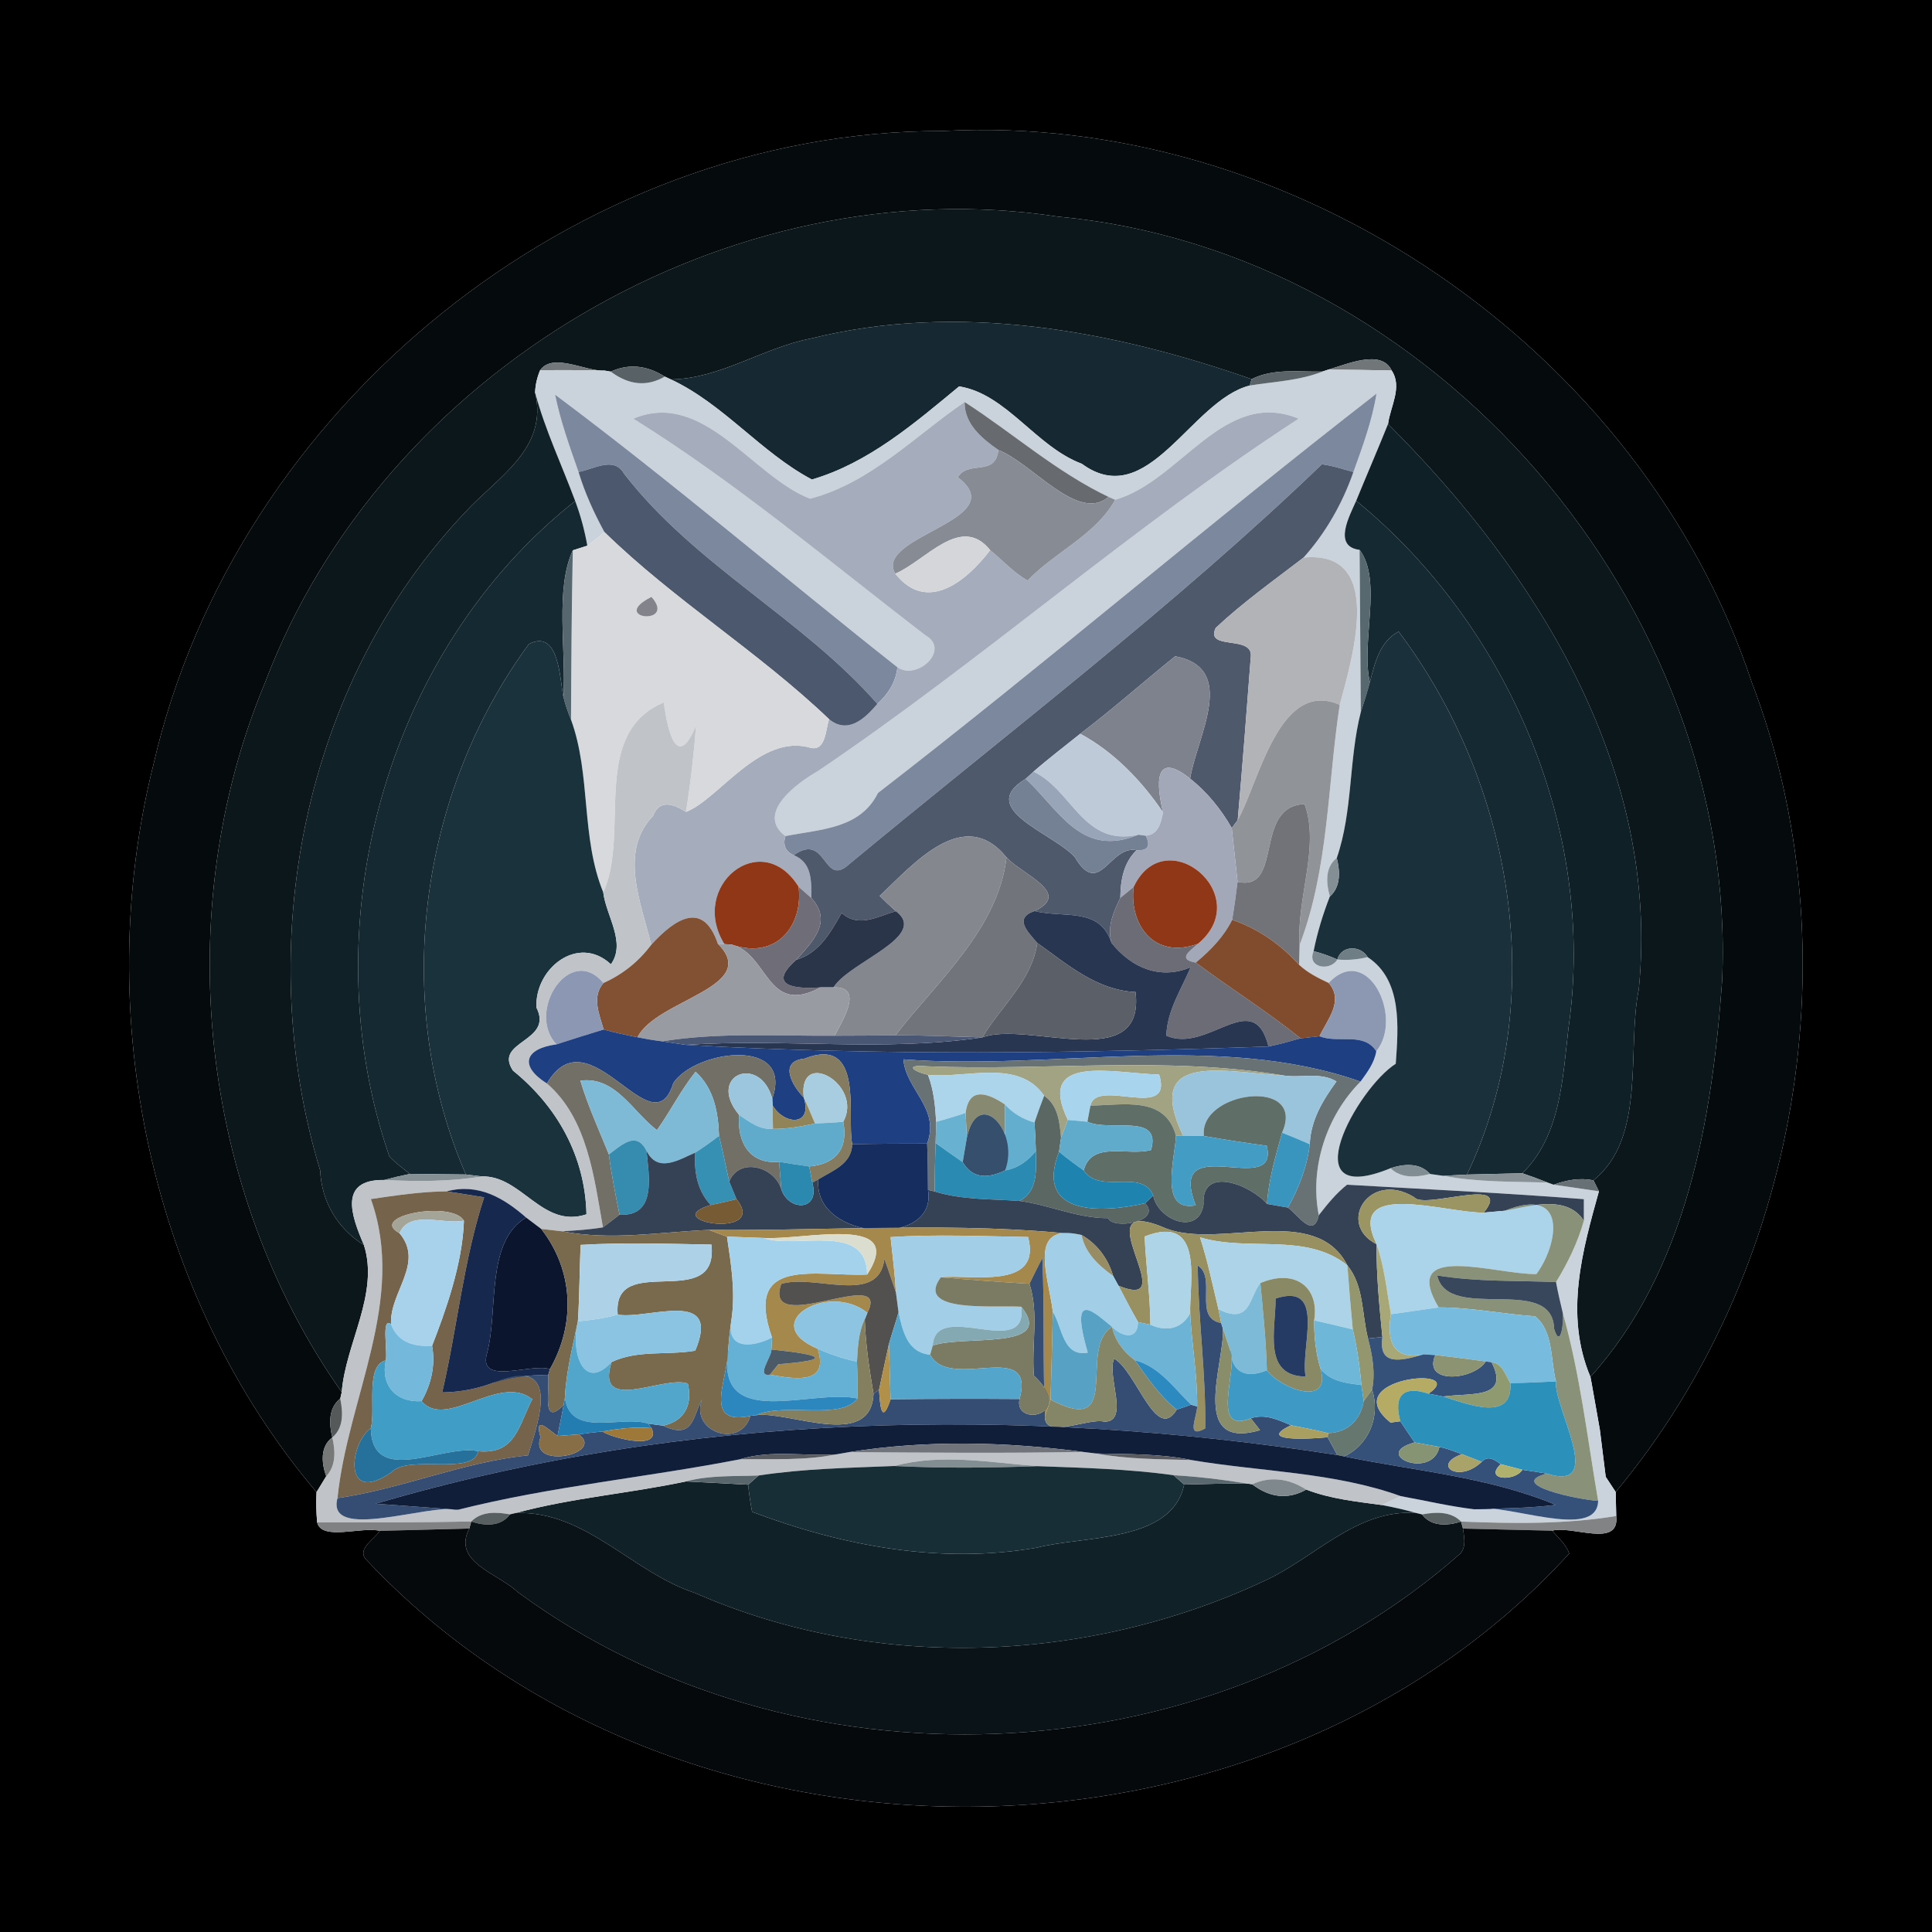 <?xml version="1.0" encoding="UTF-8" ?>
<!DOCTYPE svg PUBLIC "-//W3C//DTD SVG 1.1//EN" "http://www.w3.org/Graphics/SVG/1.1/DTD/svg11.dtd">
<svg width="250pt" height="250pt" viewBox="0 0 250 250" version="1.1" xmlns="http://www.w3.org/2000/svg">
<g id="#000000ff">
<path fill="#000000" opacity="1.00" d=" M 0.00 0.00 L 250.00 0.00 L 250.00 250.00 L 0.00 250.00 L 0.00 0.00 M 19.86 98.91 C 11.74 131.26 19.45 167.68 40.96 193.08 C 40.89 194.38 40.92 195.69 41.04 196.99 C 41.62 199.43 46.76 197.51 49.15 198.09 C 48.50 199.15 46.27 200.32 47.27 201.69 C 87.56 244.80 163.43 244.41 203.06 201.02 C 202.64 199.83 201.64 198.99 200.85 198.07 C 203.44 197.36 209.61 200.39 209.14 196.17 C 209.12 195.40 209.09 193.84 209.07 193.06 C 232.73 164.72 239.94 123.04 226.69 88.32 C 212.32 45.08 167.47 14.50 121.99 16.95 C 74.48 16.88 30.44 52.82 19.86 98.91 Z" />
</g>
<g id="#050b0dff">
<path fill="#050b0d" opacity="1.00" d=" M 19.86 98.91 C 30.44 52.82 74.48 16.88 121.99 16.95 C 167.47 14.50 212.32 45.08 226.69 88.32 C 239.94 123.04 232.73 164.72 209.07 193.06 C 208.75 192.57 208.11 191.59 207.78 191.10 C 207.59 189.57 207.21 186.52 207.02 184.99 C 206.75 183.48 206.22 180.46 205.95 178.95 L 205.80 178.17 C 218.24 164.40 221.54 144.91 222.84 126.97 C 225.02 78.41 185.41 32.52 136.96 28.04 C 94.32 21.52 49.53 48.05 34.30 88.32 C 21.91 118.04 25.83 154.04 44.22 180.15 L 44.03 180.98 C 42.47 182.19 42.58 184.27 43.00 186.00 C 41.40 187.21 41.61 189.34 42.21 191.03 C 41.90 191.54 41.27 192.57 40.96 193.08 C 19.45 167.68 11.74 131.26 19.86 98.91 Z" />
</g>
<g id="#0c171bff">
<path fill="#0c171b" opacity="1.00" d=" M 34.30 88.32 C 49.53 48.05 94.32 21.52 136.96 28.04 C 185.41 32.52 225.02 78.41 222.84 126.97 C 221.54 144.91 218.24 164.40 205.80 178.17 C 202.38 170.05 204.81 161.68 206.90 154.15 C 206.72 153.80 206.37 153.08 206.19 152.73 C 213.09 147.23 210.48 135.69 212.06 128.02 C 214.87 99.51 198.85 74.06 179.61 54.87 C 179.90 52.61 181.51 50.09 180.08 47.94 C 178.76 45.11 174.19 47.18 171.87 47.83 L 171.12 48.08 C 168.02 48.15 164.81 47.63 161.96 49.06 C 143.82 42.71 123.95 39.07 104.90 43.81 C 98.72 45.01 93.21 49.00 86.82 49.10 L 86.02 48.73 C 83.66 47.25 81.33 47.04 79.03 48.09 L 78.21 47.95 C 75.85 48.12 71.56 45.56 69.89 47.91 C 69.50 48.83 69.28 49.79 69.24 50.79 C 70.98 58.07 64.33 61.78 60.24 66.24 C 39.13 88.46 32.60 122.40 41.43 151.45 C 41.61 155.53 43.70 158.99 47.09 161.10 C 49.10 167.39 44.71 173.85 44.22 180.15 C 25.83 154.04 21.91 118.04 34.30 88.32 Z" />
</g>
<g id="#162932ff">
<path fill="#162932" opacity="1.00" d=" M 104.90 43.81 C 123.95 39.07 143.82 42.71 161.96 49.06 L 161.71 49.89 C 154.08 51.82 148.56 66.31 139.98 60.01 C 134.05 57.80 130.21 50.95 124.11 50.00 C 118.35 54.76 112.38 59.91 105.06 62.05 C 98.45 58.55 93.64 52.29 86.82 49.10 C 93.21 49.00 98.72 45.01 104.90 43.81 Z" />
</g>
<g id="#71777aff">
<path fill="#71777a" opacity="1.00" d=" M 69.89 47.91 C 71.56 45.56 75.85 48.12 78.21 47.95 C 75.44 47.89 72.66 47.88 69.89 47.91 Z" />
</g>
<g id="#717779ff">
<path fill="#717779" opacity="1.00" d=" M 171.87 47.83 C 174.19 47.18 178.76 45.11 180.08 47.94 C 177.34 47.88 174.60 47.85 171.87 47.83 Z" />
</g>
<g id="#cad2dbff">
<path fill="#cad2db" opacity="1.00" d=" M 69.89 47.91 C 72.66 47.88 75.44 47.89 78.21 47.95 L 79.03 48.09 C 81.40 49.85 83.72 50.06 86.02 48.73 L 86.82 49.10 C 93.64 52.29 98.45 58.55 105.06 62.05 C 112.38 59.91 118.35 54.76 124.11 50.00 C 130.21 50.95 134.05 57.80 139.98 60.01 C 148.56 66.31 154.08 51.82 161.71 49.89 C 164.86 49.37 168.13 49.27 171.12 48.08 L 171.87 47.83 C 174.60 47.85 177.34 47.88 180.08 47.94 C 181.51 50.09 179.90 52.61 179.61 54.87 C 178.27 58.20 176.85 61.48 175.49 64.80 C 174.64 66.74 172.43 70.72 175.93 71.15 C 176.00 78.14 176.02 85.13 176.09 92.13 C 174.51 98.32 175.07 104.96 172.98 111.02 C 171.42 112.23 171.60 114.30 172.08 116.00 C 171.19 118.29 170.46 120.66 169.98 123.08 C 169.06 125.22 172.10 125.75 173.05 124.16 C 174.37 124.28 175.68 124.17 176.97 123.85 C 181.49 126.82 180.94 132.90 180.61 137.65 C 175.62 140.80 166.95 156.49 179.93 151.17 C 181.31 152.52 183.32 152.36 185.05 151.91 C 185.47 151.97 186.32 152.09 186.75 152.15 C 191.20 152.99 195.75 152.90 200.26 153.02 L 201.05 153.30 C 202.51 153.51 205.44 153.94 206.90 154.15 C 204.81 161.68 202.38 170.05 205.80 178.17 L 205.95 178.95 C 206.22 180.46 206.75 183.48 207.02 184.99 C 207.21 186.52 207.59 189.57 207.78 191.10 C 208.11 191.59 208.75 192.57 209.07 193.06 C 209.09 193.84 209.12 195.40 209.14 196.17 C 202.50 197.26 195.76 197.15 189.06 196.89 C 187.72 195.53 185.74 195.64 184.02 195.97 L 183.25 195.78 C 181.79 195.36 180.30 195.03 178.81 194.75 C 179.42 194.47 180.65 193.89 181.26 193.60 C 184.43 194.17 187.56 194.92 190.76 195.30 C 194.54 194.29 206.66 199.53 206.80 194.21 C 205.40 186.06 204.47 177.81 202.21 169.84 C 201.90 168.53 201.59 167.22 201.35 165.90 C 202.87 163.42 204.16 160.78 204.95 157.97 C 204.95 157.27 204.95 155.87 204.95 155.17 C 194.74 154.37 184.52 153.89 174.31 153.30 C 172.89 154.42 171.75 155.84 170.65 157.25 C 169.44 151.10 171.65 144.37 176.05 139.96 C 176.92 138.76 177.85 137.53 178.09 136.03 C 181.69 131.61 176.90 121.87 171.93 127.20 C 170.57 126.56 169.20 125.88 168.10 124.84 C 168.12 124.20 168.15 122.92 168.17 122.28 C 171.94 112.38 171.78 101.55 173.36 91.20 C 175.16 84.56 179.10 71.16 168.68 72.15 C 171.55 68.95 173.72 65.14 175.13 61.08 C 176.33 57.76 177.56 54.42 178.12 50.93 C 156.35 67.81 135.41 85.77 113.61 102.61 C 111.29 107.28 106.16 107.29 101.63 108.19 C 97.67 105.20 103.31 101.22 105.84 99.78 C 127.16 85.39 146.47 68.20 168.05 54.18 C 158.37 50.17 152.76 62.27 144.30 64.67 L 143.45 64.30 C 136.69 61.08 131.07 56.05 124.82 52.02 C 118.37 56.44 112.58 62.52 104.82 64.53 C 97.35 61.65 91.01 50.35 81.95 54.18 C 95.30 62.48 107.30 72.67 119.75 82.21 C 123.04 84.08 118.67 88.11 116.12 86.34 C 101.31 74.64 86.96 62.37 71.83 51.07 C 72.52 54.50 73.71 57.79 74.86 61.07 C 75.68 63.79 76.86 66.37 78.21 68.85 C 77.51 69.48 76.77 70.07 76.00 70.61 C 75.65 68.64 75.13 66.70 74.43 64.83 C 72.69 60.15 70.53 55.62 69.24 50.79 C 69.28 49.79 69.50 48.83 69.89 47.91 Z" />
</g>
<g id="#586266ff">
<path fill="#586266" opacity="1.00" d=" M 79.03 48.09 C 81.33 47.04 83.66 47.25 86.02 48.73 C 83.72 50.06 81.40 49.85 79.03 48.09 Z" />
</g>
<g id="#5a6468ff">
<path fill="#5a6468" opacity="1.00" d=" M 161.96 49.06 C 164.81 47.63 168.02 48.15 171.12 48.08 C 168.13 49.27 164.86 49.37 161.71 49.89 L 161.96 49.06 Z" />
</g>
<g id="#112128ff">
<path fill="#112128" opacity="1.00" d=" M 69.24 50.79 C 70.53 55.62 72.69 60.15 74.43 64.83 C 49.69 84.38 40.18 120.07 50.38 149.63 C 51.18 150.49 52.13 151.18 53.05 151.90 C 51.92 152.13 50.81 152.39 49.71 152.69 C 43.80 152.61 45.43 157.27 47.09 161.10 C 43.70 158.99 41.61 155.53 41.43 151.45 C 32.60 122.40 39.13 88.46 60.24 66.24 C 64.33 61.78 70.98 58.07 69.24 50.79 Z" />
<path fill="#112128" opacity="1.00" d=" M 66.76 195.78 C 73.97 193.82 81.45 193.25 88.74 191.70 C 91.43 191.83 94.12 191.97 96.81 192.12 C 96.93 193.30 97.10 194.47 97.32 195.63 C 109.00 200.05 121.69 202.43 134.15 200.27 C 140.27 198.68 151.64 199.65 153.23 192.10 C 155.89 192.02 158.55 191.97 161.22 191.95 L 162.03 192.06 C 164.35 193.83 166.69 194.06 169.03 192.75 C 172.15 193.96 175.51 194.30 178.81 194.75 C 180.30 195.03 181.79 195.36 183.25 195.78 C 175.52 195.24 170.14 201.60 163.62 204.56 C 140.73 215.29 113.20 216.34 89.94 206.13 C 81.79 203.46 75.81 195.47 66.76 195.78 Z" />
</g>
<g id="#7b889dff">
<path fill="#7b889d" opacity="1.00" d=" M 71.83 51.07 C 86.96 62.37 101.31 74.64 116.12 86.34 C 115.95 88.24 114.90 89.82 113.53 91.08 C 103.79 79.99 89.85 73.10 80.74 61.28 C 79.44 58.98 76.75 60.76 74.86 61.07 C 73.71 57.79 72.52 54.50 71.83 51.07 Z" />
<path fill="#7b889d" opacity="1.00" d=" M 113.61 102.61 C 135.41 85.77 156.35 67.81 178.12 50.93 C 177.56 54.42 176.33 57.76 175.13 61.08 C 173.77 60.72 172.44 60.25 171.05 60.08 C 152.01 78.40 130.37 94.84 109.83 111.87 C 106.49 114.91 107.01 107.60 102.71 110.66 C 101.60 110.20 101.29 109.30 101.63 108.19 C 106.16 107.29 111.29 107.28 113.61 102.61 Z" />
</g>
<g id="#a5acbbff">
<path fill="#a5acbb" opacity="1.00" d=" M 104.82 64.53 C 112.58 62.52 118.37 56.44 124.82 52.02 C 124.79 54.89 127.05 56.73 129.19 58.23 C 128.83 61.75 125.31 59.49 123.94 61.76 C 131.21 67.29 112.98 69.35 115.85 74.23 C 119.89 79.34 124.93 75.37 128.13 71.19 C 129.74 72.50 131.14 74.09 132.97 75.12 C 136.49 71.43 141.79 69.23 144.30 64.67 C 152.76 62.27 158.37 50.17 168.05 54.18 C 146.47 68.20 127.16 85.39 105.84 99.78 C 103.31 101.22 97.67 105.20 101.63 108.19 C 101.29 109.30 101.60 110.20 102.71 110.66 C 105.09 111.63 104.99 114.00 104.98 116.19 C 104.57 115.83 103.75 115.11 103.34 114.75 C 98.50 106.98 89.09 114.67 93.74 122.17 L 92.89 122.12 C 90.98 116.49 87.37 118.86 84.27 122.25 C 82.96 116.85 80.05 110.20 84.52 105.55 C 85.34 103.35 87.26 104.08 88.76 105.06 C 92.97 103.49 98.37 94.76 104.99 96.79 C 106.88 97.13 106.85 94.30 107.28 93.06 C 109.69 95.05 111.91 93.01 113.53 91.08 C 114.90 89.82 115.95 88.24 116.12 86.34 C 118.67 88.11 123.04 84.08 119.75 82.21 C 107.30 72.67 95.30 62.48 81.95 54.18 C 91.01 50.35 97.35 61.65 104.82 64.53 Z" />
</g>
<g id="#676a6eff">
<path fill="#676a6e" opacity="1.00" d=" M 124.82 52.02 C 131.07 56.05 136.69 61.08 143.45 64.30 C 139.48 67.68 133.60 59.95 129.19 58.23 C 127.05 56.73 124.79 54.89 124.82 52.02 Z" />
</g>
<g id="#102027ff">
<path fill="#102027" opacity="1.00" d=" M 175.49 64.80 C 176.85 61.48 178.27 58.20 179.61 54.87 C 198.85 74.06 214.87 99.51 212.06 128.02 C 210.48 135.69 213.09 147.23 206.19 152.73 C 204.45 152.38 202.69 152.69 201.05 153.30 L 200.26 153.02 C 199.18 152.59 198.09 152.19 196.99 151.82 C 201.99 146.92 202.20 139.48 202.97 132.96 C 206.59 107.57 195.21 80.92 175.49 64.80 Z" />
</g>
<g id="#878b93ff">
<path fill="#878b93" opacity="1.00" d=" M 129.19 58.23 C 133.60 59.95 139.48 67.68 143.45 64.30 L 144.30 64.67 C 141.79 69.23 136.49 71.43 132.97 75.12 C 131.14 74.09 129.74 72.50 128.13 71.19 C 124.34 66.45 119.74 72.61 115.85 74.23 C 112.98 69.35 131.21 67.29 123.94 61.76 C 125.31 59.49 128.83 61.75 129.19 58.23 Z" />
</g>
<g id="#4c586dff">
<path fill="#4c586d" opacity="1.00" d=" M 74.86 61.07 C 76.75 60.76 79.44 58.98 80.74 61.28 C 89.85 73.10 103.79 79.99 113.53 91.08 C 111.91 93.01 109.69 95.05 107.28 93.06 C 98.14 84.33 87.26 77.68 78.21 68.85 C 76.86 66.37 75.68 63.79 74.86 61.07 Z" />
</g>
<g id="#4e596cff">
<path fill="#4e596c" opacity="1.00" d=" M 109.83 111.87 C 130.37 94.84 152.01 78.40 171.05 60.08 C 172.44 60.25 173.77 60.72 175.13 61.08 C 173.72 65.14 171.55 68.95 168.68 72.15 C 164.83 75.11 160.85 77.93 157.31 81.25 C 155.90 84.25 162.20 82.09 161.85 85.00 C 161.32 92.04 160.77 99.08 160.16 106.12 C 159.96 106.37 159.58 106.89 159.39 107.15 C 157.99 104.70 156.21 102.50 154.00 100.75 C 154.90 95.26 160.24 86.46 152.07 84.92 C 147.95 88.23 143.99 91.76 139.78 94.95 C 137.76 96.58 135.69 98.14 133.74 99.85 C 133.48 100.09 132.97 100.55 132.72 100.78 C 126.23 104.71 136.33 107.82 139.08 110.91 C 142.29 116.31 143.58 109.31 147.07 110.02 C 145.37 111.66 145.00 113.91 144.97 116.18 C 144.08 118.01 143.23 119.94 143.83 122.01 C 142.30 117.31 137.70 118.84 133.86 117.89 C 138.86 115.58 132.16 113.11 130.24 110.94 C 124.74 104.17 118.24 111.77 113.83 115.93 C 114.50 116.61 115.20 117.26 115.92 117.90 C 113.56 118.59 111.09 120.11 108.91 118.13 C 107.50 120.64 106.01 123.32 103.04 124.20 C 105.21 121.76 107.77 119.26 104.98 116.19 C 104.99 114.00 105.09 111.63 102.71 110.66 C 107.01 107.60 106.49 114.91 109.83 111.87 Z" />
</g>
<g id="#152932ff">
<path fill="#152932" opacity="1.00" d=" M 74.43 64.83 C 75.13 66.70 75.65 68.64 76.00 70.61 C 75.53 70.76 74.59 71.06 74.12 71.21 C 71.81 76.25 73.27 83.96 72.91 90.20 C 72.43 88.08 72.41 81.29 68.44 83.34 C 54.13 102.84 50.63 129.74 60.28 151.98 C 58.47 151.96 54.85 151.92 53.05 151.90 C 52.13 151.18 51.18 150.49 50.38 149.63 C 40.18 120.07 49.69 84.38 74.43 64.83 Z" />
<path fill="#152932" opacity="1.00" d=" M 175.93 71.15 C 172.43 70.72 174.64 66.74 175.49 64.80 C 195.21 80.92 206.59 107.57 202.97 132.96 C 202.20 139.48 201.99 146.92 196.99 151.82 C 195.20 151.87 191.62 151.95 189.83 151.99 C 200.60 129.32 195.83 101.44 180.98 81.72 C 178.52 83.03 177.91 85.80 177.26 88.26 C 176.05 83.18 178.94 75.15 175.93 71.15 Z" />
</g>
<g id="#d7d9dcff">
<path fill="#d7d9dc" opacity="1.00" d=" M 76.00 70.61 C 76.77 70.07 77.51 69.48 78.21 68.85 C 87.26 77.68 98.14 84.33 107.28 93.06 C 106.85 94.30 106.88 97.13 104.99 96.79 C 98.37 94.76 92.97 103.49 88.76 105.06 C 89.36 101.34 89.79 97.58 90.08 93.82 C 87.81 99.47 86.46 95.35 85.90 90.89 C 76.27 94.94 81.58 107.75 78.06 115.47 C 75.14 108.33 76.50 100.29 73.89 93.13 C 73.92 85.82 73.97 78.52 74.12 71.21 C 74.59 71.06 75.53 70.76 76.00 70.61 M 84.30 77.24 C 78.63 80.10 87.67 81.04 84.30 77.24 Z" />
</g>
<g id="#d4d6d9ff">
<path fill="#d4d6d9" opacity="1.00" d=" M 115.85 74.23 C 119.74 72.61 124.34 66.45 128.13 71.19 C 124.93 75.37 119.89 79.34 115.85 74.23 Z" />
</g>
<g id="#57676fff">
<path fill="#57676f" opacity="1.00" d=" M 72.91 90.20 C 73.27 83.96 71.81 76.25 74.12 71.21 C 73.97 78.52 73.92 85.82 73.89 93.13 C 73.49 92.17 73.16 91.20 72.91 90.20 Z" />
</g>
<g id="#57686fff">
<path fill="#57686f" opacity="1.00" d=" M 175.93 71.15 C 178.94 75.15 176.05 83.18 177.26 88.26 C 176.92 89.56 176.51 90.85 176.09 92.13 C 176.02 85.13 176.00 78.14 175.93 71.15 Z" />
</g>
<g id="#b2b3b6ff">
<path fill="#b2b3b6" opacity="1.00" d=" M 157.31 81.25 C 160.85 77.93 164.83 75.11 168.68 72.15 C 179.10 71.16 175.16 84.56 173.36 91.20 C 165.52 87.75 162.88 101.31 160.16 106.12 C 160.77 99.08 161.32 92.04 161.85 85.00 C 162.20 82.09 155.90 84.25 157.31 81.25 Z" />
</g>
<g id="#82838bff">
<path fill="#82838b" opacity="1.00" d=" M 84.30 77.24 C 87.67 81.04 78.63 80.10 84.30 77.24 Z" />
</g>
<g id="#1a313bff">
<path fill="#1a313b" opacity="1.00" d=" M 177.26 88.26 C 177.91 85.80 178.52 83.03 180.98 81.72 C 195.83 101.44 200.60 129.32 189.83 151.99 C 189.06 152.03 187.52 152.11 186.75 152.15 C 186.32 152.09 185.47 151.97 185.05 151.91 C 183.72 150.42 181.64 150.60 179.93 151.17 C 166.95 156.49 175.62 140.80 180.61 137.65 C 180.94 132.90 181.49 126.82 176.97 123.85 C 176.07 122.30 173.57 122.30 173.05 124.16 C 172.05 123.71 171.03 123.35 169.98 123.08 C 170.46 120.66 171.19 118.29 172.08 116.00 C 173.53 114.73 173.39 112.72 172.98 111.02 C 175.07 104.96 174.51 98.32 176.09 92.13 C 176.51 90.85 176.92 89.56 177.26 88.26 Z" />
</g>
<g id="#1a323cff">
<path fill="#1a323c" opacity="1.00" d=" M 68.44 83.34 C 72.41 81.29 72.43 88.08 72.91 90.20 C 73.16 91.20 73.49 92.17 73.89 93.13 C 76.50 100.29 75.14 108.33 78.06 115.47 C 78.42 118.50 81.06 121.97 79.05 124.78 C 74.82 120.83 69.15 125.32 69.42 130.39 C 71.67 134.85 63.79 134.67 66.38 138.54 C 72.10 143.17 75.72 149.62 75.89 157.13 C 70.18 159.04 67.51 152.08 62.35 152.23 C 61.83 152.17 60.79 152.04 60.28 151.98 C 50.63 129.74 54.13 102.84 68.44 83.34 Z" />
</g>
<g id="#7e828cff">
<path fill="#7e828c" opacity="1.00" d=" M 139.78 94.95 C 143.99 91.76 147.95 88.23 152.07 84.92 C 160.24 86.46 154.90 95.26 154.00 100.75 C 150.11 97.64 149.26 99.96 150.50 105.13 C 147.78 101.08 144.13 97.28 139.78 94.95 Z" />
</g>
<g id="#909397ff">
<path fill="#909397" opacity="1.00" d=" M 160.16 106.12 C 162.88 101.31 165.52 87.75 173.36 91.20 C 171.78 101.55 171.94 112.38 168.17 122.28 C 167.75 116.20 170.82 109.57 168.81 104.05 C 162.12 104.32 166.15 115.45 160.14 114.11 C 159.89 111.78 159.64 109.46 159.39 107.15 C 159.58 106.89 159.96 106.37 160.16 106.12 Z" />
</g>
<g id="#c0c4c9ff">
<path fill="#c0c4c9" opacity="1.00" d=" M 78.06 115.47 C 81.58 107.75 76.27 94.94 85.90 90.89 C 86.46 95.35 87.81 99.47 90.08 93.82 C 89.79 97.58 89.36 101.34 88.76 105.06 C 87.26 104.08 85.34 103.35 84.52 105.55 C 80.05 110.20 82.96 116.85 84.27 122.25 C 82.67 124.41 80.53 126.12 78.08 127.20 C 73.75 122.00 68.02 130.95 72.01 135.14 C 67.85 135.70 67.18 137.95 70.77 140.20 C 76.02 144.71 76.88 152.37 78.02 158.82 C 76.28 159.11 74.51 159.22 72.75 159.33 C 72.07 159.25 70.71 159.10 70.03 159.02 C 69.54 158.65 68.56 157.92 68.08 157.55 C 65.21 155.04 61.91 153.06 57.81 154.16 C 54.52 154.19 51.24 154.68 47.99 155.16 C 52.65 168.20 44.98 180.87 43.67 193.86 C 42.16 199.55 55.58 194.51 59.28 195.36 C 71.29 192.33 83.66 191.18 95.76 188.83 C 99.91 188.77 104.13 189.02 108.23 188.19 C 108.63 188.12 109.44 187.98 109.84 187.91 C 119.95 187.97 130.06 188.07 140.17 187.88 C 140.59 187.93 141.42 188.03 141.84 188.08 C 145.91 188.84 150.04 188.81 154.17 188.93 C 163.20 190.46 172.54 190.47 181.26 193.60 C 180.65 193.89 179.42 194.47 178.81 194.75 C 175.51 194.30 172.15 193.96 169.03 192.75 C 166.66 191.25 164.33 191.02 162.03 192.06 L 161.22 191.95 C 158.10 191.44 155.00 191.07 151.85 190.89 C 146.02 190.08 140.11 189.93 134.24 189.72 C 128.12 189.25 121.75 188.05 115.72 189.70 C 109.85 189.94 103.97 190.04 98.16 190.93 C 95.00 191.05 91.81 190.87 88.74 191.70 C 81.45 193.25 73.97 193.82 66.76 195.78 L 65.99 195.96 C 64.27 195.64 62.31 195.53 60.98 196.88 C 54.33 197.01 47.68 197.02 41.04 196.99 C 40.92 195.69 40.89 194.38 40.96 193.08 C 41.27 192.57 41.90 191.54 42.21 191.03 C 43.51 189.66 43.40 187.70 43.00 186.00 C 44.51 184.75 44.38 182.70 44.03 180.98 L 44.22 180.15 C 44.71 173.85 49.10 167.39 47.09 161.10 C 45.43 157.27 43.80 152.61 49.71 152.69 C 53.92 152.89 58.17 152.92 62.35 152.23 C 67.51 152.08 70.18 159.04 75.89 157.13 C 75.72 149.62 72.10 143.17 66.38 138.54 C 63.79 134.67 71.67 134.85 69.42 130.39 C 69.15 125.32 74.82 120.83 79.05 124.78 C 81.06 121.97 78.42 118.50 78.06 115.47 Z" />
</g>
<g id="#bfcad9ff">
<path fill="#bfcad9" opacity="1.00" d=" M 133.74 99.85 C 135.69 98.14 137.76 96.58 139.78 94.95 C 144.13 97.28 147.78 101.08 150.50 105.13 C 150.23 106.47 149.89 108.01 148.26 108.14 L 147.31 108.01 C 140.15 109.62 138.81 102.26 133.74 99.85 Z" />
</g>
<g id="#a3a8b9ff">
<path fill="#a3a8b9" opacity="1.00" d=" M 150.50 105.13 C 149.26 99.96 150.11 97.64 154.00 100.75 C 156.21 102.50 157.99 104.70 159.39 107.15 C 159.64 109.46 159.89 111.78 160.14 114.11 C 159.94 115.76 159.71 117.40 159.44 119.03 C 158.34 121.24 156.61 123.01 154.73 124.56 C 152.31 124.13 153.95 123.07 155.01 122.13 C 162.56 115.87 150.77 106.09 146.69 114.78 C 146.26 115.13 145.40 115.83 144.97 116.18 C 145.00 113.91 145.37 111.66 147.07 110.02 C 148.61 110.11 148.88 109.39 148.26 108.14 C 149.89 108.01 150.23 106.47 150.50 105.13 Z" />
</g>
<g id="#98a5b8ff">
<path fill="#98a5b8" opacity="1.00" d=" M 132.72 100.78 C 132.97 100.55 133.48 100.09 133.74 99.85 C 138.81 102.26 140.15 109.62 147.31 108.01 C 139.89 111.10 137.00 104.71 132.72 100.78 Z" />
</g>
<g id="#748195ff">
<path fill="#748195" opacity="1.00" d=" M 139.08 110.91 C 136.33 107.82 126.23 104.71 132.72 100.78 C 137.00 104.71 139.89 111.10 147.31 108.01 L 148.26 108.14 C 148.88 109.39 148.61 110.11 147.07 110.02 C 143.58 109.31 142.29 116.31 139.08 110.91 Z" />
</g>
<g id="#717379ff">
<path fill="#717379" opacity="1.00" d=" M 160.14 114.11 C 166.15 115.45 162.12 104.32 168.81 104.05 C 170.82 109.57 167.75 116.20 168.17 122.28 C 168.15 122.92 168.12 124.20 168.10 124.84 C 165.71 122.23 162.82 120.16 159.44 119.03 C 159.71 117.40 159.94 115.76 160.14 114.11 Z" />
</g>
<g id="#84878dff">
<path fill="#84878d" opacity="1.00" d=" M 113.83 115.93 C 118.24 111.77 124.74 104.17 130.24 110.94 C 129.18 120.17 121.32 126.93 115.88 133.96 C 113.25 134.00 110.63 134.02 108.01 134.02 C 108.95 132.12 111.89 127.63 107.85 127.77 C 109.89 124.46 120.27 121.18 115.92 117.90 C 115.20 117.26 114.50 116.61 113.83 115.93 Z" />
</g>
<g id="#8f3717ff">
<path fill="#8f3717" opacity="1.00" d=" M 93.74 122.17 C 89.09 114.67 98.50 106.98 103.34 114.75 C 103.94 119.71 100.54 124.23 94.72 122.24 L 93.74 122.17 Z" />
<path fill="#8f3717" opacity="1.00" d=" M 146.69 114.78 C 150.77 106.09 162.56 115.87 155.01 122.13 C 149.27 124.21 146.10 119.56 146.69 114.78 Z" />
</g>
<g id="#71747bff">
<path fill="#71747b" opacity="1.00" d=" M 130.24 110.94 C 132.16 113.11 138.86 115.58 133.86 117.89 C 131.13 118.83 133.01 120.57 134.22 122.02 C 133.55 126.87 129.53 130.21 127.11 134.24 C 123.36 134.12 119.63 133.98 115.88 133.96 C 121.32 126.93 129.18 120.17 130.24 110.94 Z" />
</g>
<g id="#838f94ff">
<path fill="#838f94" opacity="1.00" d=" M 172.08 116.00 C 171.60 114.30 171.42 112.23 172.98 111.02 C 173.39 112.72 173.53 114.73 172.08 116.00 Z" />
</g>
<g id="#6f6d77ff">
<path fill="#6f6d77" opacity="1.00" d=" M 103.34 114.75 C 103.75 115.11 104.57 115.83 104.98 116.19 C 107.77 119.26 105.21 121.76 103.04 124.20 C 99.91 126.95 101.40 128.10 106.17 127.77 C 99.19 131.53 99.48 123.48 94.72 122.24 C 100.54 124.23 103.94 119.71 103.34 114.75 Z" />
</g>
<g id="#6b6c75ff">
<path fill="#6b6c75" opacity="1.00" d=" M 144.97 116.18 C 145.40 115.83 146.26 115.13 146.69 114.78 C 146.10 119.56 149.27 124.21 155.01 122.13 C 153.95 123.07 152.31 124.13 154.73 124.56 C 159.20 127.89 163.95 130.85 168.29 134.36 C 166.92 134.75 165.54 135.14 164.14 135.42 C 162.20 127.60 156.29 136.41 150.92 134.01 C 151.02 130.79 152.85 128.04 154.07 125.16 C 150.14 126.84 146.38 125.23 143.83 122.01 C 143.23 119.94 144.08 118.01 144.97 116.18 Z" />
</g>
<g id="#825032ff">
<path fill="#825032" opacity="1.00" d=" M 84.27 122.25 C 87.37 118.86 90.98 116.49 92.89 122.12 C 98.53 127.74 84.92 129.34 82.49 134.22 C 81.01 133.94 79.55 133.62 78.11 133.22 C 77.55 131.23 76.54 129.02 78.08 127.20 C 80.53 126.12 82.67 124.41 84.27 122.25 Z" />
</g>
<g id="#2b3549ff">
<path fill="#2b3549" opacity="1.00" d=" M 103.04 124.20 C 106.01 123.32 107.50 120.64 108.91 118.13 C 111.09 120.11 113.56 118.59 115.92 117.90 C 120.27 121.18 109.89 124.46 107.85 127.77 C 107.43 127.77 106.59 127.77 106.17 127.77 C 101.40 128.10 99.91 126.95 103.04 124.20 Z" />
</g>
<g id="#293651ff">
<path fill="#293651" opacity="1.00" d=" M 134.22 122.02 C 133.01 120.57 131.13 118.83 133.86 117.89 C 137.70 118.84 142.30 117.31 143.83 122.01 C 146.38 125.23 150.14 126.84 154.07 125.16 C 152.85 128.04 151.02 130.79 150.92 134.01 C 156.29 136.41 162.20 127.60 164.14 135.42 C 139.08 136.30 113.80 136.63 88.76 135.21 C 101.50 134.35 114.48 136.13 127.11 134.24 C 132.99 132.04 148.22 139.09 146.94 128.37 C 141.90 128.14 138.10 124.77 134.22 122.02 Z" />
</g>
<g id="#804c2dff">
<path fill="#804c2d" opacity="1.00" d=" M 159.44 119.03 C 162.82 120.16 165.71 122.23 168.10 124.84 C 169.20 125.88 170.57 126.56 171.93 127.20 C 173.94 129.49 171.76 131.93 170.74 134.09 C 170.13 134.15 168.90 134.29 168.29 134.36 C 163.95 130.85 159.20 127.89 154.73 124.56 C 156.61 123.01 158.34 121.24 159.44 119.03 Z" />
</g>
<g id="#989ba2ff">
<path fill="#989ba2" opacity="1.00" d=" M 92.89 122.12 L 93.74 122.17 L 94.72 122.24 C 99.48 123.48 99.19 131.53 106.17 127.77 C 106.59 127.77 107.43 127.77 107.85 127.77 C 111.89 127.63 108.95 132.12 108.01 134.02 C 100.57 134.08 93.08 133.55 85.70 134.75 C 84.62 134.62 83.55 134.44 82.49 134.22 C 84.92 129.34 98.53 127.74 92.89 122.12 Z" />
</g>
<g id="#5b5f67ff">
<path fill="#5b5f67" opacity="1.00" d=" M 134.22 122.02 C 138.10 124.77 141.90 128.14 146.94 128.37 C 148.22 139.09 132.99 132.04 127.11 134.24 C 129.53 130.21 133.55 126.87 134.22 122.02 Z" />
</g>
<g id="#7a878fff">
<path fill="#7a878f" opacity="1.00" d=" M 169.98 123.08 C 171.03 123.35 172.05 123.71 173.05 124.16 C 172.10 125.75 169.06 125.22 169.98 123.08 Z" />
</g>
<g id="#6f7e84ff">
<path fill="#6f7e84" opacity="1.00" d=" M 173.05 124.16 C 173.57 122.30 176.07 122.30 176.97 123.85 C 175.68 124.17 174.37 124.28 173.05 124.16 Z" />
</g>
<g id="#8c98b3ff">
<path fill="#8c98b3" opacity="1.00" d=" M 72.01 135.14 C 68.02 130.95 73.75 122.00 78.08 127.20 C 76.54 129.02 77.55 131.23 78.11 133.22 C 76.07 133.84 74.04 134.48 72.01 135.14 Z" />
</g>
<g id="#8c97b2ff">
<path fill="#8c97b2" opacity="1.00" d=" M 171.93 127.20 C 176.90 121.87 181.69 131.61 178.09 136.03 C 176.44 133.48 173.18 135.07 170.74 134.09 C 171.76 131.93 173.94 129.49 171.93 127.20 Z" />
</g>
<g id="#1e3f81ff">
<path fill="#1e3f81" opacity="1.00" d=" M 78.11 133.22 C 79.55 133.62 81.01 133.94 82.49 134.22 C 83.55 134.44 84.62 134.62 85.70 134.75 C 86.46 134.87 87.99 135.10 88.76 135.21 C 113.80 136.63 139.08 136.30 164.14 135.42 C 165.54 135.14 166.92 134.75 168.29 134.36 C 168.90 134.29 170.13 134.15 170.74 134.09 C 173.18 135.07 176.44 133.48 178.09 136.03 C 177.85 137.53 176.92 138.76 176.05 139.96 C 157.64 133.47 136.32 138.56 116.90 137.08 C 117.20 141.01 121.69 143.39 119.97 147.98 C 116.73 147.98 113.51 147.99 110.28 148.06 C 109.52 144.50 111.94 133.92 104.09 136.99 C 100.70 137.32 102.52 140.52 104.00 142.00 C 105.21 145.79 101.46 145.60 99.97 143.03 L 99.93 142.16 C 102.74 134.12 89.98 135.86 87.13 140.14 C 84.42 148.99 76.26 130.84 70.77 140.20 C 67.18 137.95 67.85 135.70 72.01 135.14 C 74.04 134.48 76.07 133.84 78.11 133.22 Z" />
</g>
<g id="#4a5774ff">
<path fill="#4a5774" opacity="1.00" d=" M 85.70 134.75 C 93.08 133.55 100.57 134.08 108.01 134.02 C 110.63 134.02 113.25 134.00 115.88 133.96 C 119.63 133.98 123.36 134.12 127.11 134.24 C 114.48 136.13 101.50 134.35 88.76 135.21 C 87.99 135.10 86.46 134.87 85.70 134.75 Z" />
</g>
<g id="#716f66ff">
<path fill="#716f66" opacity="1.00" d=" M 87.13 140.14 C 89.98 135.86 102.74 134.12 99.93 142.16 C 98.34 136.34 91.36 139.11 95.64 144.27 C 95.36 147.73 96.94 150.71 100.82 150.34 C 100.91 151.54 101.00 152.73 101.11 153.93 C 100.27 150.96 95.68 149.68 94.36 152.88 C 93.90 150.92 93.54 148.94 93.04 146.98 C 92.94 143.92 92.39 140.86 90.01 138.68 C 88.11 141.04 86.76 143.78 85.01 146.24 C 81.86 143.87 79.66 139.23 75.10 139.84 C 76.08 143.11 77.51 146.22 78.79 149.38 C 79.12 152.00 79.64 154.59 80.17 157.18 C 79.46 157.74 78.75 158.28 78.02 158.82 C 76.88 152.37 76.02 144.71 70.77 140.20 C 76.26 130.84 84.42 148.99 87.13 140.14 Z" />
</g>
<g id="#857b60ff">
<path fill="#857b60" opacity="1.00" d=" M 104.00 142.00 C 102.52 140.52 100.70 137.32 104.09 136.99 C 111.94 133.92 109.52 144.50 110.28 148.06 C 110.19 150.66 107.76 151.45 105.88 152.62 L 105.11 153.04 C 105.01 152.52 104.81 151.47 104.71 150.94 C 108.14 150.65 109.81 148.61 109.11 145.16 C 111.78 140.37 103.26 135.49 104.00 142.00 Z" />
</g>
<g id="#687275ff">
<path fill="#687275" opacity="1.00" d=" M 116.90 137.08 C 136.32 138.56 157.64 133.47 176.05 139.96 C 171.65 144.37 169.44 151.10 170.65 157.25 C 169.95 160.36 168.00 157.24 166.65 156.26 C 168.08 153.71 169.14 150.98 169.48 148.06 C 169.62 144.91 171.17 142.38 172.94 139.94 C 170.82 138.65 168.25 139.56 165.92 139.14 C 150.78 136.64 135.25 138.60 119.95 137.98 C 117.11 137.72 117.99 138.58 120.08 139.09 C 120.83 141.03 121.02 143.11 121.14 145.17 C 121.12 145.86 121.08 147.23 121.07 147.91 C 120.99 150.00 120.96 152.09 120.94 154.18 L 120.08 153.97 C 120.06 151.97 120.07 149.97 119.97 147.98 C 121.69 143.39 117.20 141.01 116.90 137.08 Z" />
</g>
<g id="#a2a383ff">
<path fill="#a2a383" opacity="1.00" d=" M 120.08 139.09 C 117.99 138.58 117.11 137.72 119.95 137.98 C 135.25 138.60 150.78 136.64 165.92 139.14 C 158.91 138.86 147.76 135.76 153.09 146.96 L 152.17 146.97 C 150.77 141.75 145.36 143.02 141.10 143.06 C 141.86 139.39 151.91 145.18 149.99 139.05 C 143.95 138.87 134.02 136.30 138.18 144.92 C 137.96 145.49 137.52 146.63 137.30 147.21 C 137.11 145.20 136.92 143.03 135.11 141.79 C 131.78 136.97 125.11 139.57 120.08 139.09 Z" />
</g>
<g id="#7eb9d6ff">
<path fill="#7eb9d6" opacity="1.00" d=" M 85.01 146.24 C 86.76 143.78 88.11 141.04 90.01 138.68 C 92.39 140.86 92.94 143.92 93.04 146.98 C 92.04 147.74 91.02 148.48 89.96 149.15 C 87.82 150.08 85.10 151.85 83.66 148.91 C 82.34 146.29 80.45 148.15 78.79 149.38 C 77.51 146.22 76.08 143.11 75.10 139.84 C 79.66 139.23 81.86 143.87 85.01 146.24 Z" />
</g>
<g id="#9bc6deff">
<path fill="#9bc6de" opacity="1.00" d=" M 95.64 144.27 C 91.36 139.11 98.34 136.34 99.93 142.16 L 99.97 143.03 C 99.99 143.79 100.01 145.32 100.02 146.08 C 98.31 146.22 96.97 145.16 95.64 144.27 Z" />
</g>
<g id="#a8cde0ff">
<path fill="#a8cde0" opacity="1.00" d=" M 104.00 142.00 C 103.26 135.49 111.78 140.37 109.11 145.16 C 107.90 145.27 106.68 145.33 105.46 145.38 C 104.99 144.25 104.50 143.12 104.00 142.00 Z" />
</g>
<g id="#acd4eaff">
<path fill="#acd4ea" opacity="1.00" d=" M 120.08 139.09 C 125.11 139.57 131.78 136.97 135.11 141.79 C 134.67 142.94 134.25 144.09 133.86 145.25 C 132.37 144.83 131.07 144.06 130.04 142.92 C 127.00 140.87 125.30 141.23 124.95 144.01 C 123.69 144.44 122.42 144.81 121.14 145.17 C 121.02 143.11 120.83 141.03 120.08 139.09 Z" />
</g>
<g id="#a9d4eeff">
<path fill="#a9d4ee" opacity="1.00" d=" M 138.18 144.92 C 134.02 136.30 143.95 138.87 149.99 139.05 C 151.91 145.18 141.86 139.39 141.10 143.06 C 141.00 143.58 140.81 144.63 140.71 145.15 C 140.08 145.09 138.81 144.98 138.18 144.92 Z" />
</g>
<g id="#9ac4dcff">
<path fill="#9ac4dc" opacity="1.00" d=" M 153.09 146.96 C 147.76 135.76 158.91 138.86 165.92 139.14 C 168.25 139.56 170.82 138.65 172.94 139.94 C 171.17 142.38 169.62 144.91 169.48 148.06 C 168.30 147.54 167.10 147.04 165.90 146.57 C 169.12 139.33 155.09 141.16 155.78 147.00 C 155.11 146.99 153.76 146.97 153.09 146.96 Z" />
</g>
<g id="#918459ff">
<path fill="#918459" opacity="1.00" d=" M 104.00 142.00 C 104.50 143.12 104.99 144.25 105.46 145.38 C 103.67 145.77 101.86 146.10 100.02 146.08 C 100.01 145.32 99.99 143.79 99.97 143.03 C 101.46 145.60 105.21 145.79 104.00 142.00 Z" />
</g>
<g id="#878a70ff">
<path fill="#878a70" opacity="1.00" d=" M 124.95 144.01 C 125.30 141.23 127.00 140.87 130.04 142.92 C 130.02 145.76 130.03 148.60 130.06 151.45 C 132.00 146.28 126.51 140.57 125.11 147.22 C 125.07 146.41 124.99 144.81 124.95 144.01 Z" />
</g>
<g id="#5b6762ff">
<path fill="#5b6762" opacity="1.00" d=" M 135.11 141.79 C 136.92 143.03 137.11 145.20 137.30 147.21 C 137.23 147.66 137.11 148.58 137.04 149.04 C 133.94 157.00 141.82 157.14 148.18 155.70 C 150.41 158.09 143.98 159.16 143.40 157.63 C 139.40 157.65 135.80 155.91 131.91 155.40 C 134.38 154.12 134.06 151.31 134.04 148.95 C 134.01 147.71 133.95 146.48 133.86 145.25 C 134.25 144.09 134.67 142.94 135.11 141.79 Z" />
</g>
<g id="#606e68ff">
<path fill="#606e68" opacity="1.00" d=" M 155.78 147.00 C 155.09 141.16 169.12 139.33 165.90 146.57 C 165.07 149.59 164.15 152.64 163.95 155.79 C 161.80 153.29 155.40 150.78 155.74 155.86 C 155.11 159.98 149.79 157.88 149.22 154.68 C 147.77 151.15 142.32 154.62 140.23 151.45 C 141.23 147.55 145.98 149.64 148.94 148.81 C 150.36 143.94 143.58 146.52 140.71 145.15 C 140.81 144.63 141.00 143.58 141.10 143.06 C 145.36 143.02 150.77 141.75 152.17 146.97 C 152.06 149.85 149.90 156.89 154.72 155.97 C 150.82 145.95 165.65 155.24 163.91 148.26 C 161.16 147.88 158.49 147.48 155.78 147.00 Z" />
</g>
<g id="#63aecfff">
<path fill="#63aecf" opacity="1.00" d=" M 130.04 142.92 C 131.07 144.06 132.37 144.83 133.86 145.25 C 133.95 146.48 134.01 147.71 134.04 148.95 C 133.02 150.22 131.69 151.18 130.06 151.45 C 130.03 148.60 130.02 145.76 130.04 142.92 Z" />
</g>
<g id="#60abcbff">
<path fill="#60abcb" opacity="1.00" d=" M 95.64 144.27 C 96.97 145.16 98.31 146.22 100.02 146.08 C 101.86 146.10 103.67 145.77 105.46 145.38 C 106.68 145.33 107.90 145.27 109.11 145.16 C 109.81 148.61 108.14 150.65 104.71 150.94 C 103.41 150.76 102.11 150.55 100.82 150.34 C 96.94 150.71 95.36 147.73 95.64 144.27 Z" />
</g>
<g id="#69b1d1ff">
<path fill="#69b1d1" opacity="1.00" d=" M 121.14 145.17 C 122.42 144.81 123.69 144.44 124.95 144.01 C 124.99 144.81 125.07 146.41 125.11 147.22 C 124.98 148.01 124.70 149.59 124.57 150.38 C 123.40 149.56 122.22 148.74 121.07 147.91 C 121.08 147.23 121.12 145.86 121.14 145.17 Z" />
</g>
<g id="#364f6dff">
<path fill="#364f6d" opacity="1.00" d=" M 125.11 147.22 C 126.51 140.57 132.00 146.28 130.06 151.45 C 127.53 152.68 125.70 152.32 124.57 150.38 C 124.70 149.59 124.98 148.01 125.11 147.22 Z" />
</g>
<g id="#60abccff">
<path fill="#60abcc" opacity="1.00" d=" M 138.18 144.92 C 138.81 144.98 140.08 145.09 140.71 145.15 C 143.58 146.52 150.36 143.94 148.94 148.81 C 145.98 149.64 141.23 147.55 140.23 151.45 C 139.14 150.69 138.07 149.89 137.04 149.04 C 137.11 148.58 137.23 147.66 137.30 147.21 C 137.52 146.63 137.96 145.49 138.18 144.92 Z" />
</g>
<g id="#358cafff">
<path fill="#358caf" opacity="1.00" d=" M 78.79 149.38 C 80.45 148.15 82.34 146.29 83.66 148.91 C 83.95 152.14 85.02 157.45 80.17 157.18 C 79.64 154.59 79.12 152.00 78.79 149.38 Z" />
</g>
<g id="#3690b4ff">
<path fill="#3690b4" opacity="1.00" d=" M 89.96 149.15 C 91.02 148.48 92.04 147.74 93.04 146.98 C 93.54 148.94 93.90 150.92 94.36 152.88 C 94.60 153.46 95.06 154.60 95.30 155.17 C 94.20 155.45 93.09 155.70 91.97 155.93 C 90.22 154.08 89.80 151.61 89.96 149.15 Z" />
</g>
<g id="#439cc3ff">
<path fill="#439cc3" opacity="1.00" d=" M 152.17 146.97 L 153.09 146.96 C 153.76 146.97 155.11 146.99 155.78 147.00 C 158.49 147.48 161.16 147.88 163.91 148.26 C 165.65 155.24 150.82 145.95 154.72 155.97 C 149.90 156.89 152.06 149.85 152.17 146.97 Z" />
</g>
<g id="#3995bdff">
<path fill="#3995bd" opacity="1.00" d=" M 163.95 155.79 C 164.15 152.64 165.07 149.59 165.90 146.57 C 167.10 147.04 168.30 147.54 169.48 148.06 C 169.14 150.98 168.08 153.71 166.65 156.26 C 165.97 156.14 164.62 155.91 163.95 155.79 Z" />
</g>
<g id="#162d5fff">
<path fill="#162d5f" opacity="1.00" d=" M 110.28 148.06 C 113.51 147.99 116.73 147.98 119.97 147.98 C 120.07 149.97 120.06 151.97 120.08 153.97 C 121.43 161.53 105.21 160.64 105.88 152.62 C 107.76 151.45 110.19 150.66 110.28 148.06 Z" />
</g>
<g id="#2b8ab1ff">
<path fill="#2b8ab1" opacity="1.00" d=" M 121.07 147.91 C 122.22 148.74 123.40 149.56 124.57 150.38 C 125.70 152.32 127.53 152.68 130.06 151.45 C 131.69 151.18 133.02 150.22 134.04 148.95 C 134.06 151.31 134.38 154.12 131.91 155.40 C 128.24 155.14 124.49 155.28 120.94 154.18 C 120.96 152.09 120.99 150.00 121.07 147.91 Z" />
</g>
<g id="#354256ff">
<path fill="#354256" opacity="1.00" d=" M 80.17 157.18 C 85.02 157.45 83.95 152.14 83.66 148.91 C 85.10 151.85 87.82 150.08 89.96 149.15 C 89.80 151.61 90.22 154.08 91.97 155.93 C 84.91 158.04 99.54 160.45 95.30 155.17 C 95.06 154.60 94.60 153.46 94.36 152.88 C 95.68 149.68 100.27 150.96 101.11 153.93 C 102.15 156.83 106.14 156.66 105.11 153.04 L 105.88 152.62 C 105.21 160.64 121.43 161.53 120.08 153.97 L 120.94 154.18 C 124.49 155.28 128.24 155.14 131.91 155.40 C 135.80 155.91 139.40 157.65 143.40 157.63 C 143.98 159.16 150.41 158.09 148.18 155.70 C 148.44 155.44 148.96 154.93 149.22 154.68 C 149.79 157.88 155.11 159.98 155.74 155.86 C 155.40 150.78 161.80 153.29 163.95 155.79 C 164.62 155.91 165.97 156.14 166.65 156.26 C 168.00 157.24 169.95 160.36 170.65 157.25 C 171.75 155.84 172.89 154.42 174.31 153.30 C 184.52 153.89 194.74 154.37 204.95 155.17 C 204.95 155.87 204.95 157.27 204.95 157.97 C 202.79 154.58 198.00 156.04 194.71 156.67 C 194.03 156.73 192.68 156.85 192.00 156.91 C 195.97 152.00 184.23 156.58 183.00 154.92 C 177.22 151.38 172.90 158.35 178.13 161.00 C 178.09 165.01 178.49 169.02 178.88 173.01 C 178.41 173.06 177.48 173.15 177.02 173.20 C 176.20 170.05 176.52 166.40 174.35 163.74 C 170.23 155.68 158.00 161.61 150.99 159.00 C 139.43 154.00 153.57 170.01 144.73 166.37 C 144.56 166.05 144.22 165.43 144.04 165.11 C 143.39 162.88 141.98 160.96 139.95 159.81 C 124.08 158.02 107.78 159.29 91.75 159.15 C 85.41 159.42 79.07 160.56 72.75 159.33 C 74.51 159.22 76.28 159.11 78.02 158.82 C 78.75 158.28 79.46 157.74 80.17 157.18 Z" />
</g>
<g id="#1e84afff">
<path fill="#1e84af" opacity="1.00" d=" M 137.04 149.04 C 138.07 149.89 139.14 150.69 140.23 151.45 C 142.32 154.62 147.77 151.15 149.22 154.68 C 148.96 154.93 148.44 155.44 148.18 155.70 C 141.82 157.14 133.94 157.00 137.04 149.04 Z" />
</g>
<g id="#2b89afff">
<path fill="#2b89af" opacity="1.00" d=" M 100.82 150.34 C 102.11 150.55 103.41 150.76 104.71 150.94 C 104.81 151.47 105.01 152.52 105.11 153.04 C 106.14 156.66 102.15 156.83 101.11 153.93 C 101.00 152.73 100.91 151.54 100.82 150.34 Z" />
</g>
<g id="#808d93ff">
<path fill="#808d93" opacity="1.00" d=" M 179.93 151.17 C 181.64 150.60 183.72 150.42 185.05 151.91 C 183.32 152.36 181.31 152.52 179.93 151.17 Z" />
</g>
<g id="#859094ff">
<path fill="#859094" opacity="1.00" d=" M 49.71 152.69 C 50.81 152.39 51.92 152.13 53.05 151.90 C 54.85 151.92 58.47 151.96 60.28 151.98 C 60.79 152.04 61.83 152.17 62.35 152.23 C 58.17 152.92 53.92 152.89 49.71 152.69 Z" />
</g>
<g id="#889296ff">
<path fill="#889296" opacity="1.00" d=" M 186.75 152.15 C 187.52 152.11 189.06 152.03 189.83 151.99 C 191.62 151.95 195.20 151.87 196.99 151.82 C 198.09 152.19 199.18 152.59 200.26 153.02 C 195.75 152.90 191.20 152.99 186.75 152.15 Z" />
</g>
<g id="#677074ff">
<path fill="#677074" opacity="1.00" d=" M 201.05 153.30 C 202.69 152.69 204.45 152.38 206.19 152.73 C 206.37 153.08 206.72 153.80 206.90 154.15 C 205.44 153.94 202.51 153.51 201.05 153.30 Z" />
</g>
<g id="#75634bff">
<path fill="#75634b" opacity="1.00" d=" M 47.99 155.16 C 51.24 154.68 54.52 154.19 57.81 154.16 C 59.02 154.35 61.44 154.74 62.65 154.93 C 59.96 163.14 59.18 171.79 57.22 180.18 C 59.54 180.14 61.76 179.72 63.89 178.90 C 72.96 175.17 69.54 184.34 68.33 188.32 C 59.93 189.18 52.01 192.65 43.67 193.86 C 44.98 180.87 52.65 168.20 47.99 155.16 M 51.70 159.58 C 54.96 163.47 50.38 167.21 50.60 171.35 C 49.30 170.33 50.19 174.87 49.92 176.03 C 47.23 176.71 48.65 182.33 47.98 184.83 C 45.31 186.58 44.20 194.94 50.62 190.53 C 52.88 188.13 61.25 191.02 61.89 187.79 C 66.74 188.24 67.09 184.45 68.88 181.06 C 64.64 177.65 57.73 185.07 54.55 181.31 C 55.80 179.13 56.37 176.64 55.91 174.14 C 57.60 169.81 59.87 163.52 60.03 157.96 C 58.55 155.31 47.50 157.31 51.70 159.58 Z" />
</g>
<g id="#17284fff">
<path fill="#17284f" opacity="1.00" d=" M 57.81 154.16 C 61.91 153.06 65.21 155.04 68.08 157.55 C 62.82 160.64 64.48 169.59 63.05 175.00 C 61.70 179.42 68.61 176.35 71.16 177.16 L 70.92 177.98 C 68.49 177.87 66.15 178.17 63.89 178.90 C 61.76 179.72 59.54 180.14 57.22 180.18 C 59.18 171.79 59.96 163.14 62.65 154.93 C 61.44 154.74 59.02 154.35 57.81 154.16 Z" />
</g>
<g id="#765b34ff">
<path fill="#765b34" opacity="1.00" d=" M 95.30 155.17 C 99.54 160.45 84.91 158.04 91.97 155.93 C 93.09 155.70 94.20 155.45 95.30 155.17 Z" />
</g>
<g id="#9b9563ff">
<path fill="#9b9563" opacity="1.00" d=" M 178.13 161.00 C 172.90 158.35 177.22 151.38 183.00 154.92 C 184.23 156.58 195.97 152.00 192.00 156.91 C 187.07 156.99 174.03 152.51 178.13 161.00 Z" />
</g>
<g id="#abd3e9ff">
<path fill="#abd3e9" opacity="1.00" d=" M 178.13 161.00 C 174.03 152.51 187.07 156.99 192.00 156.91 C 192.68 156.85 194.03 156.73 194.71 156.67 C 203.06 153.34 201.56 161.16 198.81 164.86 C 193.58 164.96 181.05 160.56 186.16 169.18 C 184.62 169.40 181.53 169.84 179.98 170.06 C 179.45 167.02 179.14 163.92 178.13 161.00 Z" />
</g>
<g id="#899179ff">
<path fill="#899179" opacity="1.00" d=" M 194.71 156.67 C 198.00 156.04 202.79 154.58 204.95 157.97 C 204.16 160.78 202.87 163.42 201.35 165.90 C 196.22 165.69 191.07 165.88 185.97 165.04 C 187.37 171.24 200.89 164.76 201.10 171.94 C 201.94 174.75 202.41 170.94 202.21 169.84 C 204.47 177.81 205.40 186.06 206.80 194.21 C 204.45 194.09 194.73 192.12 200.16 190.68 C 207.86 193.14 201.03 182.17 201.34 178.75 C 200.61 175.96 201.05 172.31 198.65 170.33 C 194.48 170.04 190.35 169.17 186.16 169.18 C 181.05 160.56 193.58 164.96 198.81 164.86 C 201.56 161.16 203.06 153.34 194.71 156.67 Z" />
</g>
<g id="#a4a598ff">
<path fill="#a4a598" opacity="1.00" d=" M 51.70 159.58 C 47.50 157.31 58.55 155.31 60.03 157.96 C 57.35 158.49 52.99 156.52 51.70 159.58 Z" />
</g>
<g id="#a8d2ebff">
<path fill="#a8d2eb" opacity="1.00" d=" M 51.70 159.58 C 52.99 156.52 57.35 158.49 60.03 157.96 C 59.87 163.52 57.60 169.81 55.91 174.14 C 53.57 174.29 51.47 173.71 50.60 171.35 C 50.38 167.21 54.96 163.47 51.70 159.58 Z" />
</g>
<g id="#0b162eff">
<path fill="#0b162e" opacity="1.00" d=" M 63.05 175.00 C 64.48 169.59 62.82 160.64 68.08 157.55 C 68.56 157.92 69.54 158.65 70.03 159.02 C 74.20 164.35 74.52 171.26 71.16 177.16 C 68.61 176.35 61.70 179.42 63.05 175.00 Z" />
</g>
<g id="#7a6a4dff">
<path fill="#7a6a4d" opacity="1.00" d=" M 70.03 159.02 C 70.71 159.10 72.07 159.25 72.75 159.33 C 79.07 160.56 85.41 159.42 91.75 159.15 C 92.33 159.36 93.49 159.80 94.07 160.02 C 94.60 163.57 95.19 167.18 94.65 170.77 C 94.46 172.09 94.31 173.41 94.22 174.74 C 94.24 178.36 90.80 184.57 97.10 183.21 C 95.89 187.53 89.18 185.32 90.86 181.06 C 89.65 183.15 89.82 186.39 85.80 184.48 C 88.62 183.88 89.64 181.73 89.00 179.03 C 85.85 177.92 76.99 183.06 79.13 176.25 C 82.49 174.65 86.37 175.39 89.96 174.78 C 93.43 166.57 83.82 170.79 79.93 170.11 C 79.18 161.75 93.03 170.01 92.06 161.05 C 86.42 160.95 80.76 160.75 75.13 161.09 C 74.99 164.37 74.99 167.69 74.78 170.98 C 74.11 174.24 73.25 177.50 73.10 180.85 L 72.93 181.80 C 70.03 184.77 71.16 179.91 70.92 177.98 L 71.16 177.16 C 74.52 171.26 74.20 164.35 70.03 159.02 Z" />
</g>
<g id="#a5894cff">
<path fill="#a5894c" opacity="1.00" d=" M 91.75 159.15 C 107.78 159.29 124.08 158.02 139.95 159.81 C 132.81 158.11 135.67 165.07 136.24 169.75 C 136.15 173.53 136.05 177.34 135.94 181.12 C 135.76 181.65 135.40 182.70 135.22 183.22 C 134.92 176.41 135.18 169.60 134.88 162.80 C 134.29 163.89 133.76 165.01 133.21 166.12 C 129.38 165.89 125.56 165.61 121.74 165.28 C 125.43 164.84 134.89 167.04 133.03 160.07 C 127.10 159.97 121.16 159.70 115.24 160.08 C 115.49 162.46 115.80 164.83 115.93 167.22 C 115.43 165.78 114.97 164.34 114.44 162.91 C 113.69 168.99 105.44 164.79 101.09 166.14 C 98.61 173.25 115.43 163.56 112.24 169.88 C 107.17 165.79 97.96 171.24 105.81 174.53 C 107.22 178.95 103.48 178.61 99.63 177.88 C 99.90 177.55 100.45 176.87 100.72 176.53 C 110.73 175.76 102.23 174.87 99.82 174.63 C 99.84 174.24 99.88 173.48 99.90 173.09 C 96.13 162.39 105.70 165.24 112.21 164.92 C 117.38 157.00 103.94 160.53 98.78 160.19 C 97.21 160.13 95.64 160.08 94.07 160.02 C 93.49 159.80 92.33 159.36 91.75 159.15 Z" />
</g>
<g id="#999062ff">
<path fill="#999062" opacity="1.00" d=" M 144.73 166.37 C 153.57 170.01 139.43 154.00 150.99 159.00 C 158.00 161.61 170.23 155.68 174.35 163.74 C 168.95 159.41 161.57 162.02 155.28 160.11 C 156.28 163.16 156.91 166.30 157.67 169.42 C 157.75 169.86 157.93 170.75 158.02 171.20 C 154.33 170.55 157.50 165.36 154.99 163.76 C 155.04 170.79 156.07 177.79 155.95 184.84 C 153.39 186.26 154.89 183.36 154.91 181.99 C 154.96 177.94 154.20 173.97 154.01 169.94 C 153.86 166.23 155.96 156.92 148.12 160.00 C 148.28 163.81 148.84 167.60 148.86 171.42 C 148.46 171.34 147.66 171.17 147.26 171.08 C 146.38 169.53 145.54 167.96 144.73 166.37 Z" />
</g>
<g id="#a4d2edff">
<path fill="#a4d2ed" opacity="1.00" d=" M 94.07 160.02 C 95.64 160.08 97.21 160.13 98.78 160.19 C 102.97 161.72 112.14 158.02 112.21 164.92 C 105.70 165.24 96.13 162.39 99.90 173.09 C 97.34 174.37 93.90 174.73 94.65 170.77 C 95.19 167.18 94.60 163.57 94.07 160.02 Z" />
</g>
<g id="#dbddcfff">
<path fill="#dbddcf" opacity="1.00" d=" M 98.78 160.19 C 103.94 160.53 117.38 157.00 112.21 164.92 C 112.14 158.02 102.97 161.72 98.78 160.19 Z" />
</g>
<g id="#a2cee7ff">
<path fill="#a2cee7" opacity="1.00" d=" M 115.24 160.08 C 121.16 159.70 127.10 159.97 133.03 160.07 C 134.89 167.04 125.43 164.84 121.74 165.28 C 118.32 169.92 128.52 168.89 132.15 169.09 C 133.05 176.17 121.06 168.02 120.69 174.12 L 120.36 175.30 C 117.41 175.03 116.81 172.24 116.27 169.82 C 116.18 169.17 116.01 167.87 115.93 167.22 C 115.80 164.83 115.49 162.46 115.24 160.08 Z" />
</g>
<g id="#a2cfe7ff">
<path fill="#a2cfe7" opacity="1.00" d=" M 136.24 169.75 C 135.67 165.07 132.81 158.11 139.95 159.81 C 140.42 162.17 142.18 163.77 144.04 165.11 C 144.22 165.43 144.56 166.05 144.73 166.37 C 145.54 167.96 146.38 169.53 147.26 171.08 C 147.20 173.54 145.12 172.94 143.90 171.69 C 141.92 170.14 138.21 166.30 140.76 175.03 C 137.52 175.62 137.49 171.79 136.24 169.75 Z" />
</g>
<g id="#978c64ff">
<path fill="#978c64" opacity="1.00" d=" M 139.95 159.81 C 141.98 160.96 143.39 162.88 144.04 165.11 C 142.18 163.77 140.42 162.17 139.95 159.81 Z" />
</g>
<g id="#add4e7ff">
<path fill="#add4e7" opacity="1.00" d=" M 148.12 160.00 C 155.96 156.92 153.86 166.23 154.01 169.94 C 152.90 172.00 150.89 172.35 148.86 171.42 C 148.84 167.60 148.28 163.81 148.12 160.00 Z" />
</g>
<g id="#acd3e7ff">
<path fill="#acd3e7" opacity="1.00" d=" M 155.28 160.11 C 161.57 162.02 168.95 159.41 174.35 163.74 C 174.55 166.51 174.78 169.25 175.05 172.03 C 173.39 171.62 171.72 171.22 170.05 170.86 C 170.76 166.64 167.64 164.09 163.09 166.03 C 161.60 167.87 161.84 171.49 157.67 169.42 C 156.91 166.30 156.28 163.16 155.28 160.11 Z" />
</g>
<g id="#add2e7ff">
<path fill="#add2e7" opacity="1.00" d=" M 75.13 161.09 C 80.76 160.75 86.42 160.95 92.06 161.05 C 93.03 170.01 79.18 161.75 79.93 170.11 C 78.25 170.58 76.52 170.83 74.78 170.98 C 74.99 167.69 74.99 164.37 75.13 161.09 Z" />
</g>
<g id="#a7a778ff">
<path fill="#a7a778" opacity="1.00" d=" M 178.13 161.00 C 179.14 163.92 179.45 167.02 179.98 170.06 C 179.41 173.51 180.23 176.03 184.22 175.25 C 181.12 176.18 178.34 176.73 178.88 173.01 C 178.49 169.02 178.09 165.01 178.13 161.00 Z" />
</g>
<g id="#53514fff">
<path fill="#53514f" opacity="1.00" d=" M 114.44 162.91 C 114.97 164.34 115.43 165.78 115.93 167.22 C 116.01 167.87 116.18 169.17 116.27 169.82 C 115.87 171.20 115.41 172.56 115.02 173.94 C 114.70 175.42 114.06 178.36 113.75 179.83 L 113.03 180.35 C 112.49 177.16 112.00 173.95 111.90 170.72 L 112.24 169.88 C 115.43 163.56 98.61 173.25 101.09 166.14 C 105.44 164.79 113.69 168.99 114.44 162.91 Z" />
</g>
<g id="#354d72ff">
<path fill="#354d72" opacity="1.00" d=" M 133.21 166.12 C 133.76 165.01 134.29 163.89 134.88 162.80 C 135.18 169.60 134.92 176.41 135.22 183.22 C 135.00 186.36 140.84 183.41 142.92 183.97 C 146.21 183.95 143.17 178.03 144.17 175.80 C 147.07 177.47 149.62 186.78 152.26 182.41 C 152.72 182.25 153.66 181.93 154.13 181.77 L 154.91 181.99 C 154.89 183.36 153.39 186.26 155.95 184.84 C 156.07 177.79 155.04 170.79 154.99 163.76 C 157.50 165.36 154.33 170.55 158.02 171.20 L 158.24 171.90 C 158.53 176.21 153.75 187.79 163.05 185.06 C 162.75 184.68 162.15 183.91 161.85 183.53 C 163.67 182.91 165.40 183.72 167.05 184.43 C 162.48 186.58 169.46 186.22 171.79 185.98 C 172.10 186.56 172.73 187.70 173.05 188.28 C 131.76 181.87 88.85 182.74 48.58 194.59 C 52.15 194.82 55.72 195.11 59.28 195.36 C 55.58 194.51 42.16 199.55 43.67 193.86 C 52.01 192.65 59.93 189.18 68.33 188.32 C 69.54 184.34 72.96 175.17 63.89 178.90 C 66.15 178.17 68.49 177.87 70.92 177.98 C 71.16 179.91 70.03 184.77 72.93 181.80 C 72.70 183.14 72.40 184.47 72.14 185.81 C 70.85 184.90 69.11 183.07 69.94 185.98 C 68.37 190.27 78.36 188.18 74.90 185.60 C 75.92 185.46 76.95 185.33 77.98 185.23 C 78.64 185.88 85.70 187.90 84.31 184.80 L 83.88 184.22 C 84.36 184.29 85.32 184.42 85.80 184.48 C 89.82 186.39 89.65 183.15 90.86 181.06 C 89.18 185.32 95.89 187.53 97.10 183.21 L 97.82 183.13 C 102.00 182.51 112.73 187.69 113.03 180.35 L 113.75 179.83 C 113.88 182.18 114.14 184.37 115.24 181.06 C 120.80 181.00 126.36 180.99 131.93 181.03 C 131.11 184.74 139.34 183.21 133.79 178.01 C 133.45 174.04 134.46 169.98 133.21 166.12 Z" />
</g>
<g id="#94966eff">
<path fill="#94966e" opacity="1.00" d=" M 174.35 163.74 C 176.52 166.40 176.20 170.05 177.02 173.20 C 177.59 175.37 177.99 177.60 177.55 179.83 C 177.28 180.20 176.73 180.94 176.46 181.30 C 176.39 180.78 176.23 179.74 176.16 179.22 C 175.96 176.79 175.60 174.39 175.05 172.03 C 174.78 169.25 174.55 166.51 174.35 163.74 Z" />
</g>
<g id="#7b7a62ff">
<path fill="#7b7a62" opacity="1.00" d=" M 132.15 169.09 C 128.52 168.89 118.32 169.92 121.74 165.28 C 125.56 165.61 129.38 165.89 133.21 166.12 C 134.46 169.98 133.45 174.04 133.79 178.01 C 139.34 183.21 131.11 184.74 131.93 181.03 C 134.07 173.10 122.89 180.12 120.36 175.30 L 120.69 174.12 C 124.49 172.72 136.71 174.80 132.15 169.09 Z" />
</g>
<g id="#38475cff">
<path fill="#38475c" opacity="1.00" d=" M 185.97 165.04 C 191.07 165.88 196.22 165.69 201.35 165.90 C 201.59 167.22 201.90 168.53 202.21 169.84 C 202.41 170.94 201.94 174.75 201.10 171.94 C 200.89 164.76 187.37 171.24 185.97 165.04 Z" />
</g>
<g id="#7dbad7ff">
<path fill="#7dbad7" opacity="1.00" d=" M 157.67 169.42 C 161.84 171.49 161.60 167.87 163.09 166.03 C 163.44 169.79 163.84 173.54 163.93 177.32 C 161.35 178.37 159.45 177.73 159.19 174.75 C 158.88 173.79 158.56 172.85 158.24 171.90 L 158.02 171.20 C 157.93 170.75 157.75 169.86 157.67 169.42 Z" />
</g>
<g id="#898966ff">
<path fill="#898966" opacity="1.00" d=" M 163.09 166.03 C 167.64 164.09 170.76 166.64 170.05 170.86 C 170.04 172.96 170.25 175.07 170.87 177.10 C 172.32 182.19 165.73 179.70 163.93 177.32 C 163.84 173.54 163.44 169.79 163.09 166.03 M 165.06 168.03 C 165.09 172.00 163.32 178.06 168.95 178.13 C 168.21 174.46 171.71 165.87 165.06 168.03 Z" />
</g>
<g id="#253b63ff">
<path fill="#253b63" opacity="1.00" d=" M 165.06 168.03 C 171.71 165.87 168.21 174.46 168.95 178.13 C 163.32 178.06 165.09 172.00 165.06 168.03 Z" />
</g>
<g id="#8cc4e2ff">
<path fill="#8cc4e2" opacity="1.00" d=" M 105.81 174.53 C 97.96 171.24 107.17 165.79 112.24 169.88 L 111.90 170.72 C 111.06 172.42 111.01 174.35 110.89 176.20 C 109.14 175.83 107.44 175.27 105.81 174.53 Z" />
</g>
<g id="#84a9b2ff">
<path fill="#84a9b2" opacity="1.00" d=" M 132.15 169.09 C 136.71 174.80 124.49 172.72 120.69 174.12 C 121.06 168.02 133.05 176.17 132.15 169.09 Z" />
</g>
<g id="#77bcdeff">
<path fill="#77bcde" opacity="1.00" d=" M 186.16 169.18 C 190.35 169.17 194.48 170.04 198.65 170.33 C 201.05 172.31 200.61 175.96 201.34 178.75 C 199.37 178.86 197.40 178.94 195.44 178.97 C 194.79 177.97 194.43 176.41 193.01 176.28 L 192.26 176.17 C 190.08 175.89 187.91 175.58 185.73 175.35 C 185.35 175.33 184.60 175.28 184.22 175.25 C 180.23 176.03 179.41 173.51 179.98 170.06 C 181.53 169.84 184.62 169.40 186.16 169.18 Z" />
</g>
<g id="#8ac4e2ff">
<path fill="#8ac4e2" opacity="1.00" d=" M 74.78 170.98 C 76.52 170.83 78.25 170.58 79.93 170.11 C 83.82 170.79 93.43 166.57 89.96 174.78 C 86.37 175.39 82.49 174.65 79.13 176.25 C 75.57 180.13 73.79 175.09 74.78 170.98 Z" />
</g>
<g id="#54a5ccff">
<path fill="#54a5cc" opacity="1.00" d=" M 116.27 169.82 C 116.81 172.24 117.41 175.03 120.36 175.30 C 122.89 180.12 134.07 173.10 131.93 181.03 C 126.36 180.99 120.80 181.00 115.24 181.06 C 115.18 179.28 115.07 175.72 115.02 173.94 C 115.41 172.56 115.87 171.20 116.27 169.82 Z" />
</g>
<g id="#56a1c4ff">
<path fill="#56a1c4" opacity="1.00" d=" M 136.24 169.75 C 137.49 171.79 137.52 175.62 140.76 175.03 C 138.21 166.30 141.92 170.14 143.90 171.69 C 139.38 174.46 145.50 186.11 135.94 181.12 C 136.05 177.34 136.15 173.53 136.24 169.75 Z" />
</g>
<g id="#6cb3d5ff">
<path fill="#6cb3d5" opacity="1.00" d=" M 148.86 171.42 C 150.89 172.35 152.90 172.00 154.01 169.94 C 154.20 173.97 154.96 177.94 154.91 181.99 L 154.13 181.77 C 151.91 179.63 150.00 176.80 146.84 176.01 C 145.39 174.93 144.27 173.48 143.90 171.69 C 145.12 172.94 147.20 173.54 147.26 171.08 C 147.66 171.17 148.46 171.34 148.86 171.42 Z" />
</g>
<g id="#74b9dbff">
<path fill="#74b9db" opacity="1.00" d=" M 49.92 176.03 C 50.19 174.87 49.30 170.33 50.60 171.35 C 51.47 173.71 53.57 174.29 55.91 174.14 C 56.37 176.64 55.80 179.13 54.55 181.31 C 51.27 181.52 49.22 179.29 49.92 176.03 Z" />
</g>
<g id="#52a5cbff">
<path fill="#52a5cb" opacity="1.00" d=" M 73.10 180.85 C 73.25 177.50 74.11 174.24 74.78 170.98 C 73.79 175.09 75.57 180.13 79.13 176.25 C 76.99 183.06 85.85 177.92 89.00 179.03 C 89.64 181.73 88.62 183.88 85.80 184.48 C 85.32 184.42 84.36 184.29 83.88 184.22 C 80.49 183.07 73.80 186.16 73.10 180.85 Z" />
</g>
<g id="#64b1d5ff">
<path fill="#64b1d5" opacity="1.00" d=" M 94.22 174.74 C 94.31 173.41 94.46 172.09 94.65 170.77 C 93.90 174.73 97.34 174.37 99.90 173.09 C 99.88 173.48 99.84 174.24 99.82 174.63 C 99.88 175.56 97.75 178.18 99.63 177.88 C 103.48 178.61 107.22 178.95 105.81 174.53 C 107.44 175.27 109.14 175.83 110.89 176.20 C 110.95 177.78 111.02 179.37 110.95 180.96 C 104.93 179.67 92.63 185.26 94.22 174.74 Z" />
</g>
<g id="#847f5fff">
<path fill="#847f5f" opacity="1.00" d=" M 110.89 176.20 C 111.01 174.35 111.06 172.42 111.90 170.72 C 112.00 173.95 112.49 177.16 113.03 180.35 C 112.73 187.69 102.00 182.51 97.82 183.13 C 101.59 181.42 108.82 183.85 110.95 180.96 C 111.02 179.37 110.95 177.78 110.89 176.20 Z" />
</g>
<g id="#6fb7d9ff">
<path fill="#6fb7d9" opacity="1.00" d=" M 170.05 170.86 C 171.72 171.22 173.39 171.62 175.05 172.03 C 175.60 174.39 175.96 176.79 176.16 179.22 C 174.21 178.98 172.14 178.77 170.87 177.10 C 170.25 175.07 170.04 172.96 170.05 170.86 Z" />
</g>
<g id="#858667ff">
<path fill="#858667" opacity="1.00" d=" M 135.94 181.12 C 145.50 186.11 139.38 174.46 143.90 171.69 C 144.27 173.48 145.39 174.93 146.84 176.01 C 148.47 178.28 150.05 180.63 152.26 182.41 C 149.62 186.78 147.07 177.47 144.17 175.80 C 143.17 178.03 146.21 183.95 142.92 183.97 C 140.84 183.41 135.00 186.36 135.22 183.22 C 135.40 182.70 135.76 181.65 135.94 181.12 Z" />
</g>
<g id="#8a8d69ff">
<path fill="#8a8d69" opacity="1.00" d=" M 158.24 171.90 C 158.56 172.85 158.88 173.79 159.19 174.75 C 160.24 177.25 156.48 185.67 161.85 183.53 C 162.15 183.91 162.75 184.68 163.05 185.06 C 153.75 187.79 158.53 176.21 158.24 171.90 Z" />
</g>
<g id="#35517aff">
<path fill="#35517a" opacity="1.00" d=" M 177.02 173.20 C 177.48 173.15 178.41 173.06 178.88 173.01 C 178.34 176.73 181.12 176.18 184.22 175.25 C 184.60 175.28 185.35 175.33 185.73 175.35 C 184.04 179.17 190.68 178.63 192.26 176.17 L 193.01 176.28 C 195.47 181.11 190.24 180.20 186.74 180.71 C 186.26 180.62 185.31 180.43 184.84 180.34 C 190.36 176.63 172.69 178.24 179.94 184.08 C 180.26 184.04 180.88 183.96 181.20 183.91 C 181.81 184.83 182.42 185.74 183.05 186.65 C 177.32 188.20 185.31 191.57 186.26 187.23 C 187.26 187.43 188.22 187.81 189.17 188.17 C 185.19 189.59 188.79 191.99 191.73 189.16 C 192.56 188.27 193.41 188.90 194.19 189.46 C 191.94 191.59 196.09 191.72 196.99 190.19 C 198.05 190.34 199.11 190.50 200.16 190.68 C 194.73 192.12 204.45 194.09 206.80 194.21 C 206.66 199.53 194.54 194.29 190.76 195.30 C 194.27 195.19 197.82 195.17 201.31 194.73 C 192.60 191.09 183.09 190.35 173.93 188.46 C 177.13 186.97 178.66 183.26 177.55 179.83 C 177.99 177.60 177.59 175.37 177.02 173.20 Z" />
</g>
<g id="#b19049ff">
<path fill="#b19049" opacity="1.00" d=" M 113.75 179.83 C 114.06 178.36 114.70 175.42 115.02 173.94 C 115.07 175.72 115.18 179.28 115.24 181.06 C 114.14 184.37 113.88 182.18 113.75 179.83 Z" />
</g>
<g id="#2b87bdff">
<path fill="#2b87bd" opacity="1.00" d=" M 94.22 174.74 C 92.63 185.26 104.93 179.67 110.95 180.96 C 108.82 183.85 101.59 181.42 97.82 183.13 L 97.10 183.21 C 90.80 184.57 94.24 178.36 94.22 174.74 Z" />
</g>
<g id="#4c5a67ff">
<path fill="#4c5a67" opacity="1.00" d=" M 99.63 177.88 C 97.75 178.18 99.88 175.56 99.82 174.63 C 102.23 174.87 110.73 175.76 100.72 176.53 C 100.45 176.87 99.90 177.55 99.63 177.88 Z" />
</g>
<g id="#3e9ac4ff">
<path fill="#3e9ac4" opacity="1.00" d=" M 159.19 174.75 C 159.45 177.73 161.35 178.37 163.93 177.32 C 165.73 179.70 172.32 182.19 170.87 177.10 C 172.14 178.77 174.21 178.98 176.16 179.22 C 176.23 179.74 176.39 180.78 176.46 181.30 C 176.08 183.72 174.36 185.38 171.87 185.45 C 170.28 185.06 168.66 184.74 167.05 184.43 C 165.40 183.72 163.67 182.91 161.85 183.53 C 156.48 185.67 160.24 177.25 159.19 174.75 Z" />
</g>
<g id="#8b9373ff">
<path fill="#8b9373" opacity="1.00" d=" M 185.73 175.35 C 187.91 175.58 190.08 175.89 192.26 176.17 C 190.68 178.63 184.04 179.17 185.73 175.35 Z" />
</g>
<g id="#3f9dc6ff">
<path fill="#3f9dc6" opacity="1.00" d=" M 47.98 184.83 C 48.65 182.33 47.23 176.71 49.92 176.03 C 49.22 179.29 51.27 181.52 54.55 181.31 C 57.73 185.07 64.64 177.65 68.88 181.06 C 67.09 184.45 66.74 188.24 61.89 187.79 C 57.42 186.79 48.18 192.50 47.98 184.83 Z" />
</g>
<g id="#2d8ac1ff">
<path fill="#2d8ac1" opacity="1.00" d=" M 146.84 176.01 C 150.00 176.80 151.91 179.63 154.13 181.77 C 153.66 181.93 152.72 182.25 152.26 182.41 C 150.05 180.63 148.47 178.28 146.84 176.01 Z" />
</g>
<g id="#8f9a71ff">
<path fill="#8f9a71" opacity="1.00" d=" M 193.01 176.28 C 194.43 176.41 194.79 177.97 195.44 178.97 C 195.76 184.12 189.79 181.63 186.74 180.71 C 190.24 180.20 195.47 181.11 193.01 176.28 Z" />
</g>
<g id="#b5ab65ff">
<path fill="#b5ab65" opacity="1.00" d=" M 179.94 184.08 C 172.69 178.24 190.36 176.63 184.84 180.34 C 181.54 179.23 180.30 180.63 181.20 183.91 C 180.88 183.96 180.26 184.04 179.94 184.08 Z" />
</g>
<g id="#2c91baff">
<path fill="#2c91ba" opacity="1.00" d=" M 195.44 178.97 C 197.40 178.94 199.37 178.86 201.34 178.75 C 201.03 182.17 207.86 193.14 200.16 190.68 C 199.11 190.50 198.05 190.34 196.99 190.19 C 196.29 190.01 194.89 189.64 194.19 189.46 C 193.41 188.90 192.56 188.27 191.73 189.16 C 191.09 188.91 189.81 188.42 189.17 188.17 C 188.22 187.81 187.26 187.43 186.26 187.23 C 185.46 187.09 183.85 186.79 183.05 186.65 C 182.42 185.74 181.81 184.83 181.20 183.91 C 180.30 180.63 181.54 179.23 184.84 180.34 C 185.31 180.43 186.26 180.62 186.74 180.71 C 189.79 181.63 195.76 184.12 195.44 178.97 Z" />
</g>
<g id="#5a5e5fff">
<path fill="#5a5e5f" opacity="1.00" d=" M 205.95 178.95 C 206.22 180.46 206.75 183.48 207.02 184.99 C 206.75 183.48 206.22 180.46 205.95 178.95 Z" />
</g>
<g id="#65776fff">
<path fill="#65776f" opacity="1.00" d=" M 177.55 179.83 C 178.66 183.26 177.13 186.97 173.93 188.46 L 173.05 188.28 C 172.73 187.70 172.10 186.56 171.79 185.98 L 171.87 185.45 C 174.36 185.38 176.08 183.72 176.46 181.30 C 176.73 180.94 177.28 180.20 177.55 179.83 Z" />
</g>
<g id="#55595aff">
<path fill="#55595a" opacity="1.00" d=" M 43.00 186.00 C 42.58 184.27 42.47 182.19 44.03 180.98 C 44.38 182.70 44.51 184.75 43.00 186.00 Z" />
</g>
<g id="#247db0ff">
<path fill="#247db0" opacity="1.00" d=" M 73.10 180.85 C 73.80 186.16 80.49 183.07 83.88 184.22 L 84.31 184.80 C 82.19 184.60 80.07 184.86 77.98 185.23 C 76.95 185.33 75.92 185.46 74.90 185.60 C 74.21 185.66 72.83 185.76 72.14 185.81 C 72.40 184.47 72.70 183.14 72.93 181.80 L 73.10 180.85 Z" />
</g>
<g id="#886e47ff">
<path fill="#886e47" opacity="1.00" d=" M 69.94 185.98 C 69.11 183.07 70.85 184.90 72.14 185.81 C 72.83 185.76 74.21 185.66 74.90 185.60 C 78.36 188.18 68.37 190.27 69.94 185.98 Z" />
</g>
<g id="#111e3aff">
<path fill="#111e3a" opacity="1.00" d=" M 48.58 194.59 C 88.85 182.74 131.76 181.87 173.05 188.28 L 173.93 188.46 C 183.09 190.35 192.60 191.09 201.31 194.73 C 197.82 195.17 194.27 195.19 190.76 195.30 C 187.56 194.92 184.43 194.17 181.26 193.60 C 172.54 190.47 163.20 190.46 154.17 188.93 C 150.10 188.09 145.96 188.18 141.84 188.08 C 141.42 188.03 140.59 187.93 140.17 187.88 C 130.15 186.56 119.84 186.31 109.84 187.91 C 109.44 187.98 108.63 188.12 108.23 188.19 C 104.11 188.47 99.77 187.58 95.76 188.83 C 83.66 191.18 71.29 192.33 59.28 195.36 C 55.72 195.11 52.15 194.82 48.58 194.59 Z" />
</g>
<g id="#25719bff">
<path fill="#25719b" opacity="1.00" d=" M 50.62 190.53 C 44.20 194.94 45.31 186.58 47.98 184.83 C 48.18 192.50 57.42 186.79 61.89 187.79 C 61.25 191.02 52.88 188.13 50.62 190.53 Z" />
</g>
<g id="#9d7838ff">
<path fill="#9d7838" opacity="1.00" d=" M 77.98 185.23 C 80.07 184.86 82.19 184.60 84.31 184.80 C 85.70 187.90 78.64 185.88 77.98 185.23 Z" />
</g>
<g id="#a89f60ff">
<path fill="#a89f60" opacity="1.00" d=" M 171.79 185.98 C 169.46 186.22 162.48 186.58 167.05 184.43 C 168.66 184.74 170.28 185.06 171.87 185.45 L 171.79 185.98 Z" />
</g>
<g id="#7f8180ff">
<path fill="#7f8180" opacity="1.00" d=" M 207.02 184.99 C 207.21 186.52 207.59 189.57 207.78 191.10 C 207.59 189.57 207.21 186.52 207.02 184.99 Z" />
</g>
<g id="#777979ff">
<path fill="#777979" opacity="1.00" d=" M 42.21 191.03 C 41.61 189.34 41.40 187.21 43.00 186.00 C 43.40 187.70 43.51 189.66 42.21 191.03 Z" />
</g>
<g id="#71757bff">
<path fill="#71757b" opacity="1.00" d=" M 109.84 187.91 C 119.84 186.31 130.15 186.56 140.17 187.88 C 130.06 188.07 119.95 187.97 109.84 187.91 Z" />
</g>
<g id="#879474ff">
<path fill="#879474" opacity="1.00" d=" M 186.26 187.23 C 185.31 191.57 177.32 188.20 183.05 186.65 C 183.85 186.79 185.46 187.09 186.26 187.23 Z" />
</g>
<g id="#595c61ff">
<path fill="#595c61" opacity="1.00" d=" M 95.76 188.83 C 99.77 187.58 104.11 188.47 108.23 188.19 C 104.13 189.02 99.91 188.77 95.76 188.83 Z" />
</g>
<g id="#595b60ff">
<path fill="#595b60" opacity="1.00" d=" M 141.84 188.08 C 145.96 188.18 150.10 188.09 154.17 188.93 C 150.04 188.81 145.91 188.84 141.84 188.08 Z" />
</g>
<g id="#838e93ff">
<path fill="#838e93" opacity="1.00" d=" M 115.72 189.70 C 121.75 188.05 128.12 189.25 134.24 189.72 C 128.06 189.95 121.89 190.00 115.72 189.70 Z" />
</g>
<g id="#a9a369ff">
<path fill="#a9a369" opacity="1.00" d=" M 191.73 189.16 C 188.79 191.99 185.19 189.59 189.17 188.17 C 189.81 188.42 191.09 188.91 191.73 189.16 Z" />
</g>
<g id="#182e37ff">
<path fill="#182e37" opacity="1.00" d=" M 98.16 190.93 C 103.97 190.04 109.85 189.94 115.72 189.70 C 121.89 190.00 128.06 189.95 134.24 189.72 C 140.11 189.93 146.02 190.08 151.85 190.89 C 152.20 191.19 152.89 191.79 153.23 192.10 C 151.64 199.65 140.27 198.68 134.15 200.27 C 121.69 202.43 109.00 200.05 97.32 195.63 C 97.10 194.47 96.93 193.30 96.81 192.12 C 97.15 191.83 97.82 191.23 98.16 190.93 Z" />
</g>
<g id="#b1b16eff">
<path fill="#b1b16e" opacity="1.00" d=" M 196.99 190.19 C 196.09 191.72 191.94 191.59 194.19 189.46 C 194.89 189.64 196.29 190.01 196.99 190.19 Z" />
</g>
<g id="#59676dff">
<path fill="#59676d" opacity="1.00" d=" M 88.74 191.70 C 91.81 190.87 95.00 191.05 98.16 190.93 C 97.82 191.23 97.15 191.83 96.81 192.12 C 94.12 191.97 91.43 191.83 88.74 191.70 Z" />
</g>
<g id="#59686eff">
<path fill="#59686e" opacity="1.00" d=" M 151.85 190.89 C 155.00 191.07 158.10 191.44 161.22 191.95 C 158.55 191.97 155.89 192.02 153.23 192.10 C 152.89 191.79 152.20 191.19 151.85 190.89 Z" />
</g>
<g id="#7f898dff">
<path fill="#7f898d" opacity="1.00" d=" M 162.03 192.06 C 164.33 191.02 166.66 191.25 169.03 192.75 C 166.69 194.06 164.35 193.83 162.03 192.06 Z" />
</g>
<g id="#585f61ff">
<path fill="#585f61" opacity="1.00" d=" M 60.98 196.88 C 62.31 195.53 64.27 195.64 65.99 195.96 C 64.81 197.59 62.67 197.46 60.98 196.88 Z" />
</g>
<g id="#0a1418ff">
<path fill="#0a1418" opacity="1.00" d=" M 65.99 195.96 L 66.76 195.78 C 75.81 195.47 81.79 203.46 89.94 206.13 C 113.20 216.34 140.73 215.29 163.62 204.56 C 170.14 201.60 175.52 195.24 183.25 195.78 L 184.02 195.97 C 185.21 197.58 187.35 197.44 189.06 196.89 L 189.31 197.80 C 189.44 198.88 189.76 200.05 189.00 201.00 C 155.83 230.34 102.66 232.26 66.99 206.01 C 64.44 203.58 58.46 202.14 60.73 197.79 L 60.98 196.88 C 62.67 197.46 64.81 197.59 65.99 195.96 Z" />
</g>
<g id="#596062ff">
<path fill="#596062" opacity="1.00" d=" M 184.02 195.97 C 185.74 195.64 187.72 195.53 189.06 196.89 C 187.35 197.44 185.21 197.58 184.02 195.97 Z" />
</g>
<g id="#818384ff">
<path fill="#818384" opacity="1.00" d=" M 189.06 196.89 C 195.76 197.15 202.50 197.26 209.14 196.17 C 209.61 200.39 203.44 197.36 200.85 198.07 C 197.00 197.98 193.15 197.89 189.31 197.80 L 189.06 196.89 Z" />
</g>
<g id="#7f8182ff">
<path fill="#7f8182" opacity="1.00" d=" M 41.04 196.99 C 47.68 197.02 54.33 197.01 60.98 196.88 L 60.73 197.79 C 56.87 197.89 53.01 198.00 49.15 198.09 C 46.76 197.51 41.62 199.43 41.04 196.99 Z" />
</g>
<g id="#05090bff">
<path fill="#05090b" opacity="1.00" d=" M 49.15 198.09 C 53.01 198.00 56.87 197.89 60.73 197.79 C 58.46 202.14 64.44 203.58 66.99 206.01 C 102.66 232.26 155.83 230.34 189.00 201.00 C 189.76 200.05 189.44 198.88 189.31 197.80 C 193.15 197.89 197.00 197.98 200.85 198.07 C 201.64 198.99 202.64 199.83 203.06 201.02 C 163.43 244.41 87.56 244.80 47.27 201.69 C 46.27 200.32 48.50 199.15 49.15 198.09 Z" />
</g>
</svg>
